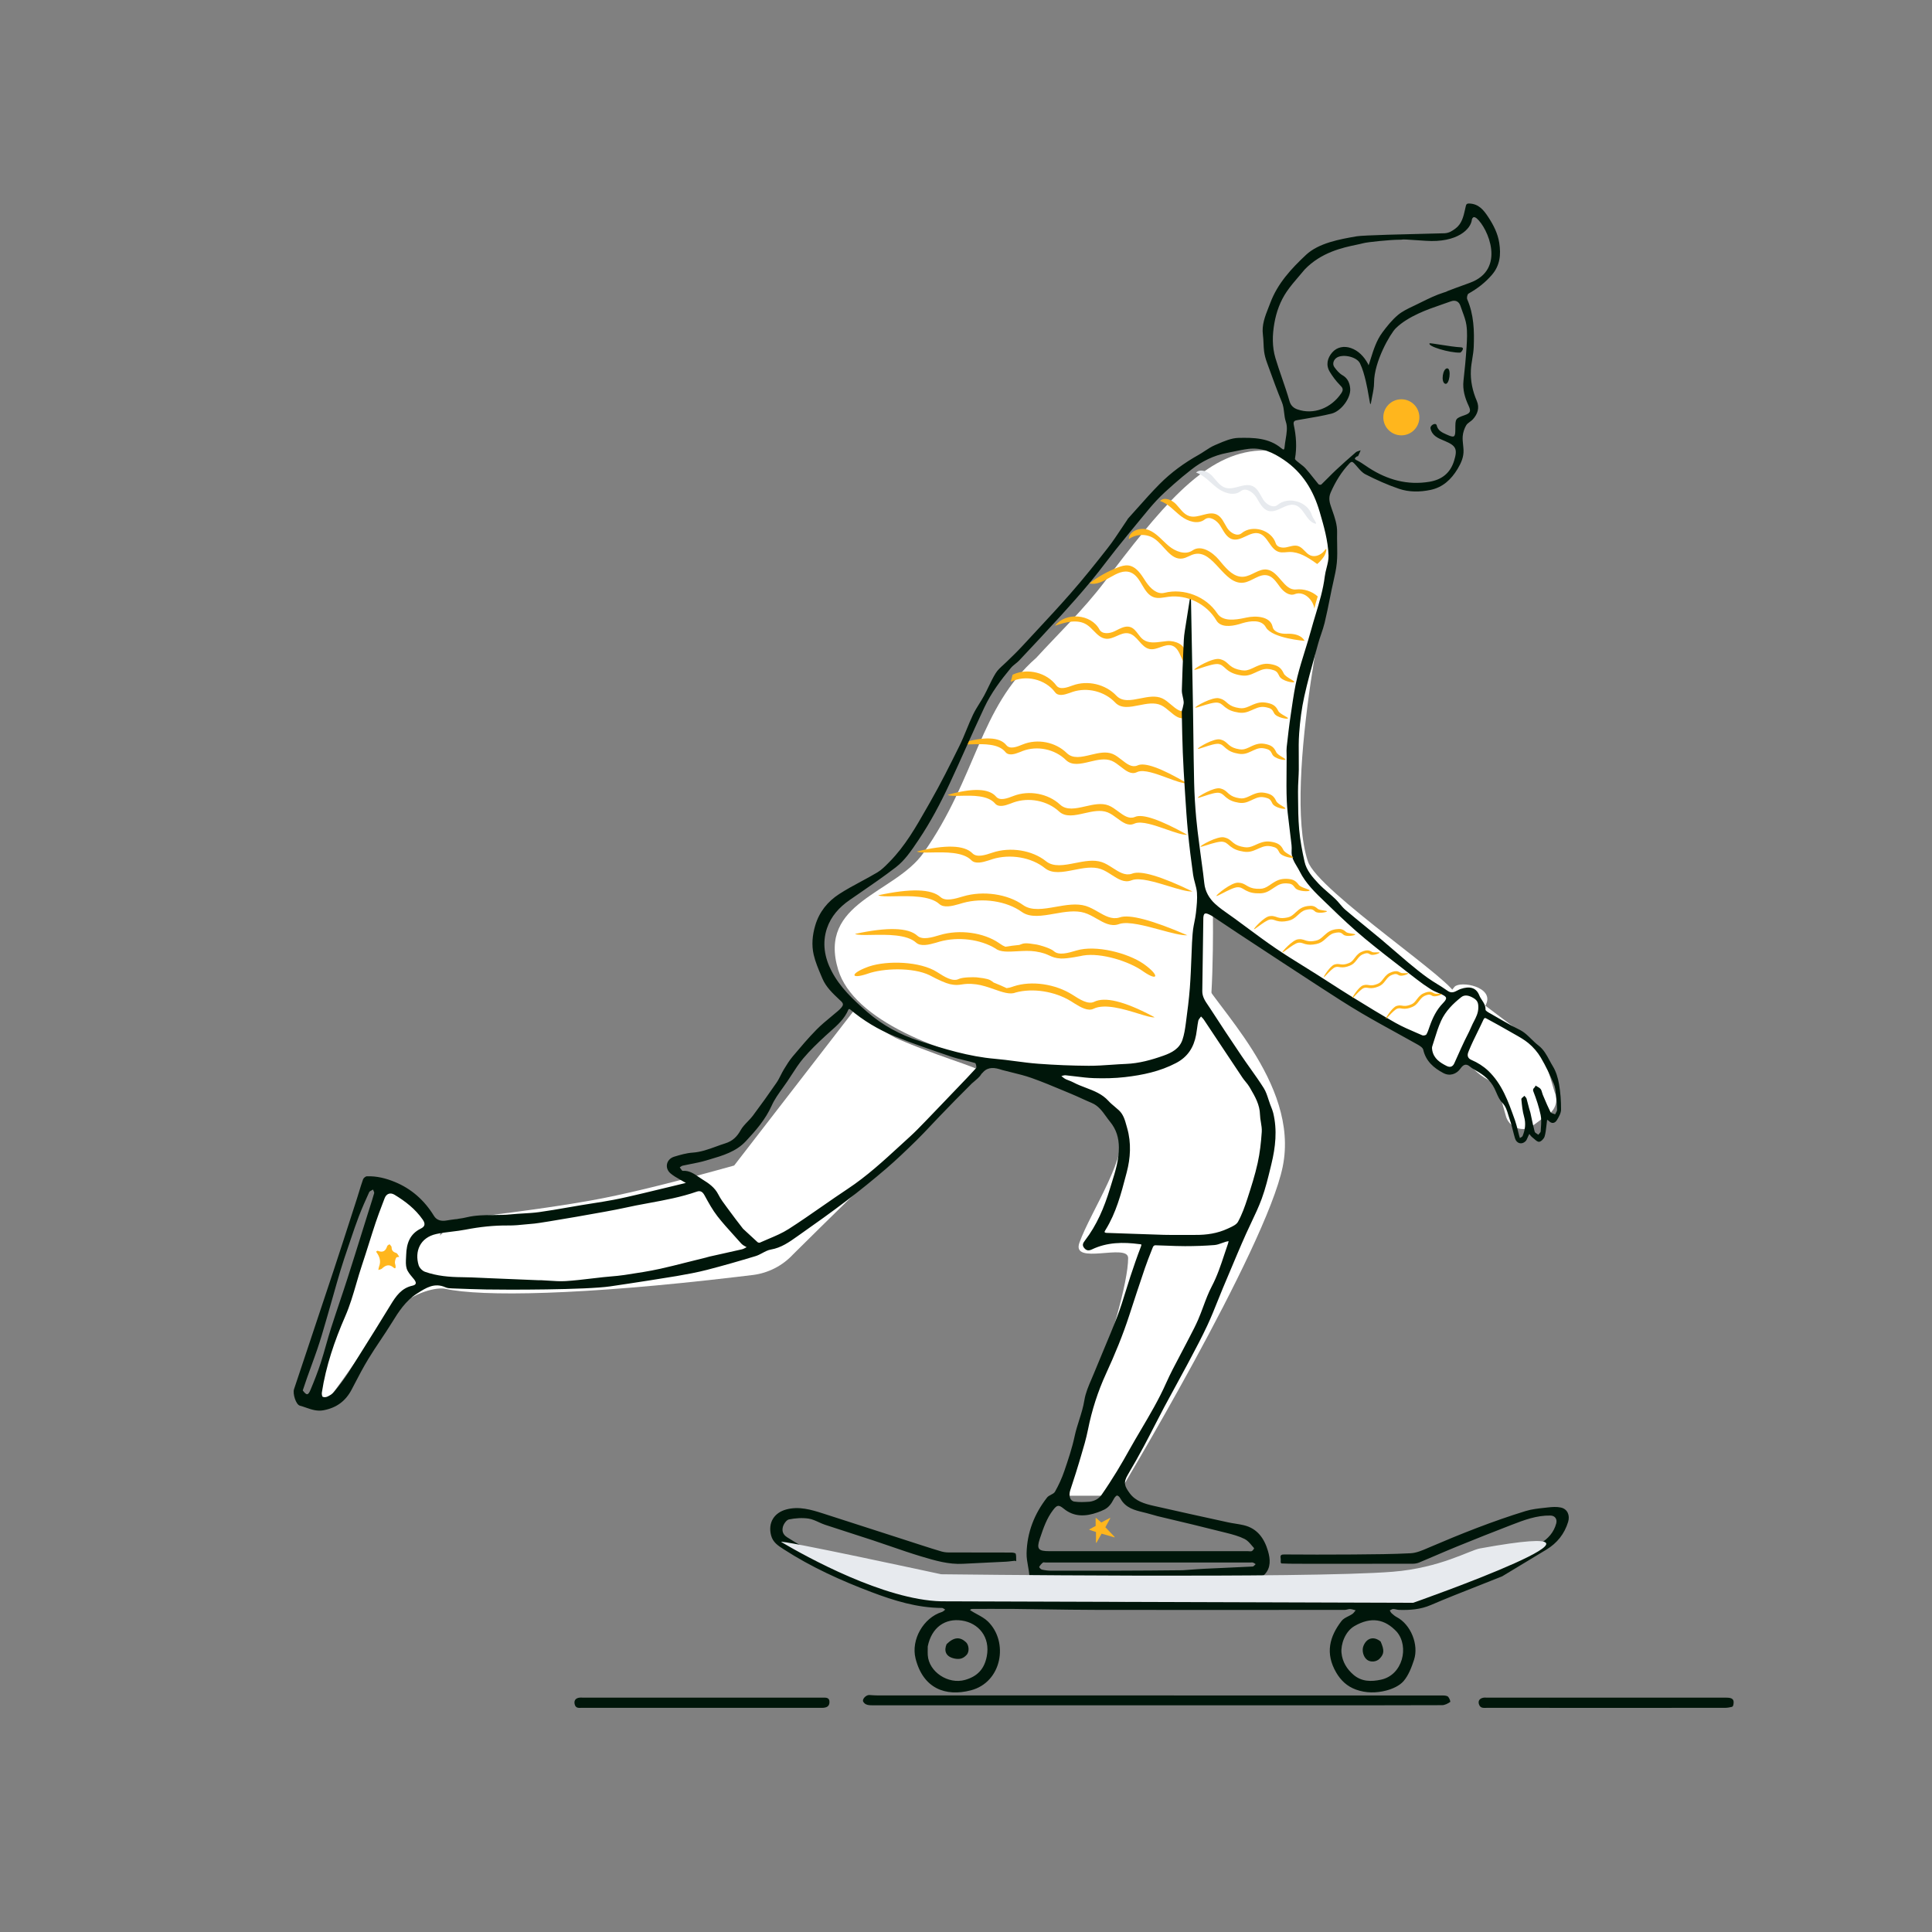 <svg width="750" height="750" viewBox="0 0 750 750" fill="none" xmlns="http://www.w3.org/2000/svg">
<rect x="0" y="0" width="750" height="750" fill="#808080" stroke="none"/>
<rect width="750" height="750" fill="none"/>
<path fill-rule="evenodd" clip-rule="evenodd" d="M375.267 140.635C551.855 170.299 675 271.088 675 432.01C675 624.894 522.014 424.483 416.524 536.94C311.034 649.396 86.285 652.585 75.535 432.01C65.471 225.526 198.68 110.971 375.267 140.635Z" />
<path fill-rule="evenodd" clip-rule="evenodd" d="M285.002 452.454L331.714 392.029L332.787 392.878C339.685 398.302 345.156 401.876 349.199 403.601L350.395 404.108C369.817 412.278 383.171 415.053 381.025 416.972L378.368 419.36C361.202 434.856 337.699 457.389 307.858 486.961C303.771 491.364 298.265 494.189 292.316 494.943L286.162 495.678C225.758 502.829 187.006 503.446 172.806 500.301C169.84 499.644 160.712 501.359 153.82 508.282C143.482 518.666 128.698 543.68 126.215 543.68C122.606 543.68 126.007 527.112 136.418 493.976L137.519 490.126C142.369 473.31 145.859 463.367 147.987 460.297C150.273 457.001 157.995 462.821 171.152 477.758L170.795 479.699C172.503 477.718 174.527 475.61 176.869 473.376L183.085 472.632C205.047 469.966 221.741 467.527 233.167 465.317L234.37 465.081C246.748 462.628 263.626 458.419 285.002 452.454Z" fill="white"/>
<path fill-rule="evenodd" clip-rule="evenodd" d="M575.889 389.854L593.257 402.942C596.59 405.45 599.035 408.967 600.226 412.967L603.516 423.986C605.064 427.319 603.71 431.28 600.446 432.966L594.312 437.517C590.367 439.553 585.558 437.348 584.521 433.027L581.069 420.747C581.069 420.747 566.433 416.3 564.485 398.88L575.889 389.854Z" fill="white"/>
<path fill-rule="evenodd" clip-rule="evenodd" d="M492.175 174.893C504.043 175.376 510.007 191.639 513.887 199.679C515.208 202.418 505.913 283.358 502.875 304.07C497.466 340.955 481.118 352.651 470.855 355.162C470.855 355.162 471.47 397.097 467.172 407.535C457.653 430.645 337.17 415.133 325.395 376.506C317.346 350.1 347.259 347.023 358.486 331.102C379.062 301.923 380.129 274.767 402.294 255.341C410.694 246.135 420.446 236.896 428.857 225.785L432.279 221.283C453.672 193.254 469.964 174.658 491.06 174.864L492.175 174.893Z" fill="white"/>
<path fill-rule="evenodd" clip-rule="evenodd" d="M432.668 245.052C430.703 245.999 427.827 246.294 426.802 244.368C423.584 238.323 413.737 237.492 409.553 242.912C413.569 241.531 418.249 240.214 421.841 242.482C422.84 243.113 423.704 243.997 424.558 244.873C425.982 246.331 427.38 247.763 429.34 247.956C430.797 248.099 432.184 247.485 433.565 246.875C435.046 246.219 436.521 245.568 438.065 245.858C439.78 246.181 440.982 247.545 442.185 248.909C443.384 250.27 444.583 251.63 446.291 251.96C447.689 252.23 449.093 251.729 450.485 251.232C452.041 250.676 453.58 250.126 455.077 250.666C456.864 251.31 457.681 253.152 458.499 254.995C459.312 256.829 460.126 258.664 461.896 259.324C462.945 259.715 464.078 259.574 465.196 259.355L466.306 259.129C468.92 258.609 471.743 258.562 474.135 259.739C476.189 260.75 477.809 262.843 477.941 265.077C477.994 264.595 478.042 264.114 478.083 263.634L478.497 260.914C476.126 258.131 472.4 256.556 468.75 256.798C468.124 256.84 467.499 256.931 466.874 257.023C465.672 257.198 464.473 257.374 463.279 257.192C461.466 256.916 459.624 255.373 459.93 253.566L459.958 253.371C460.29 250.345 456.234 248.609 453.117 248.864C452.455 248.918 451.776 249.006 451.094 249.095C448.495 249.432 445.837 249.778 443.796 248.283C443.007 247.706 442.398 246.898 441.795 246.098C440.95 244.978 440.117 243.873 438.821 243.437C437.389 242.956 435.933 243.461 434.52 244.131L434.051 244.36L432.668 245.052ZM410.062 266.099C411.415 267.915 414.2 266.898 416.35 266.113L416.462 266.072C422.227 263.969 429.173 265.61 433.386 270.071C435.696 272.516 439.114 271.833 442.653 271.125C445.609 270.534 448.65 269.926 451.199 271.112C452.391 271.666 453.497 272.604 454.581 273.523C456.567 275.207 458.479 276.827 460.705 275.91C464.928 274.17 470.11 275.098 473.501 278.143L473.489 279.102L473.474 281.218C470.105 277.842 464.647 276.749 460.237 278.566C458.01 279.484 456.099 277.863 454.112 276.179C453.028 275.26 451.922 274.323 450.73 273.768C448.181 272.582 445.141 273.19 442.184 273.782C438.646 274.489 435.228 275.173 432.918 272.727C428.789 268.355 422.035 266.692 416.341 268.607L415.204 269.014C413.177 269.733 410.808 270.386 409.594 268.756C405.763 263.614 398.071 261.811 392.354 264.716L393.093 261.926L393.431 261.771C399.074 259.285 406.366 261.138 410.062 266.099ZM396.936 289.029C394.817 289.896 392.073 291.019 390.652 289.257C388.063 286.046 382.146 285.812 372.903 288.554C373.61 289.034 375.433 288.986 377.681 288.928C381.915 288.818 387.657 288.669 390.286 291.929C391.562 293.511 393.904 292.768 395.902 291.972L397.022 291.521C402.639 289.389 409.452 290.792 413.745 295.002C416.148 297.357 419.537 296.543 423.046 295.7C425.977 294.996 428.992 294.271 431.585 295.359C432.797 295.867 433.938 296.762 435.057 297.638C437.106 299.245 439.079 300.791 441.268 299.789L441.573 299.655C444.055 298.608 448.821 300.372 453.142 301.972C456.285 303.136 459.192 304.212 460.811 304.055C450.795 298.162 444.403 295.849 441.635 297.116L441.415 297.209C439.312 298.014 437.404 296.518 435.423 294.966C434.304 294.089 433.163 293.194 431.951 292.686C429.358 291.599 426.343 292.323 423.412 293.028C419.903 293.871 416.514 294.685 414.111 292.33C409.73 288.034 402.726 286.661 397.046 288.984L396.936 289.029ZM416.571 386.317C419.111 387.948 422.402 390.06 424.753 388.901C428.904 386.854 436.385 388.67 447.197 394.351L448.236 394.904C447.177 395.099 444.798 394.367 441.865 393.466C436.339 391.767 428.846 389.463 424.497 391.607C422.386 392.648 419.518 391.052 417.116 389.535L415.77 388.681C409.426 384.787 400.855 383.472 394.212 385.309C392.083 386.196 389.117 385.158 385.859 384.018C383.642 383.242 381.29 382.419 378.973 382.121C376.116 381.755 374.645 381.975 373.353 382.168C372.057 382.362 370.942 382.528 368.791 382.048C367.128 381.676 364.47 380.513 360.818 378.56C354.343 375.452 342.869 375.828 336.831 377.989L336.505 378.101C330.049 380.236 330.103 377.897 336.595 375.463L337.087 375.282L337.475 375.148C344.374 372.851 357.151 373.102 363.838 377.391L363.97 377.476C366.511 379.107 369.802 381.219 372.152 380.059L372.326 379.982C373.97 379.306 377.817 379.317 379.009 379.396L379.229 379.415C383.244 379.86 384.116 380.223 385.071 380.919L385.754 381.437L386.145 381.587C387.595 382.152 389.134 382.82 390.762 383.592C391.434 383.532 392.208 383.355 393.123 383.028L393.511 382.894C400.41 380.597 409.752 381.943 416.438 386.232L416.571 386.317ZM386.68 309.257C388.184 311.019 391.087 309.896 393.328 309.029L393.444 308.984C399.453 306.661 406.863 308.034 411.498 312.33C414.04 314.685 417.625 313.871 421.337 313.028C424.439 312.323 427.628 311.599 430.371 312.686C431.653 313.194 432.861 314.089 434.044 314.966C436.14 316.518 438.159 318.014 440.383 317.209L440.616 317.116C443.544 315.849 450.307 318.162 460.903 324.055C459.19 324.212 456.115 323.136 452.79 321.972C448.219 320.372 443.176 318.608 440.551 319.655L440.228 319.789C437.912 320.791 435.825 319.245 433.657 317.638C432.474 316.762 431.266 315.867 429.984 315.359C427.241 314.271 424.051 314.996 420.95 315.7C417.238 316.543 413.652 317.357 411.111 315.002C406.569 310.792 399.361 309.389 393.419 311.521L392.234 311.972C390.12 312.768 387.643 313.511 386.293 311.929C383.511 308.669 377.437 308.818 372.957 308.928C370.579 308.986 368.651 309.034 367.903 308.554C377.682 305.812 383.941 306.046 386.68 309.257ZM385.155 331.029C382.577 331.896 379.237 333.019 377.507 331.257C374.355 328.046 367.154 327.812 355.903 330.554C356.763 331.034 358.982 330.986 361.718 330.928C366.872 330.818 373.861 330.669 377.061 333.929C378.614 335.511 381.465 334.768 383.897 333.972L385.26 333.521C392.097 331.389 400.389 332.792 405.616 337.002C408.539 339.357 412.665 338.543 416.936 337.7C420.504 336.996 424.174 336.271 427.329 337.359C428.805 337.867 430.194 338.762 431.555 339.638C434.05 341.245 436.451 342.791 439.116 341.789L439.487 341.655C442.507 340.608 448.309 342.372 453.568 343.972C457.394 345.136 460.933 346.212 462.903 346.055C450.712 340.162 442.931 337.849 439.562 339.116L439.294 339.209C436.735 340.014 434.412 338.518 432.001 336.966C430.64 336.089 429.25 335.194 427.775 334.686C424.619 333.599 420.949 334.323 417.381 335.028C413.11 335.871 408.985 336.685 406.061 334.33C400.728 330.034 392.203 328.661 385.289 330.984L385.155 331.029ZM365.131 348.257C367.072 350.019 370.817 348.896 373.709 348.029L373.859 347.984C381.613 345.661 391.174 347.034 397.155 351.33C400.434 353.685 405.061 352.871 409.85 352.028C413.852 351.323 417.968 350.599 421.507 351.686C423.162 352.194 424.72 353.089 426.246 353.966C428.95 355.518 431.556 357.014 434.425 356.209L434.726 356.116C438.505 354.849 447.231 357.162 460.903 363.055C458.693 363.212 454.725 362.136 450.434 360.972C444.536 359.372 438.029 357.608 434.642 358.655L434.226 358.789C431.237 359.791 428.544 358.245 425.747 356.638C424.22 355.762 422.662 354.867 421.007 354.359C417.468 353.271 413.352 353.996 409.351 354.7C404.561 355.543 399.934 356.357 396.655 354.002C390.794 349.792 381.494 348.389 373.827 350.521L372.298 350.972C369.57 351.768 366.374 352.511 364.632 350.929C361.042 347.669 353.204 347.818 347.425 347.928C344.356 347.986 341.868 348.034 340.903 347.554C353.521 344.812 361.597 345.046 365.131 348.257ZM364.709 363.029C361.817 363.896 358.072 365.019 356.131 363.257C352.597 360.046 344.521 359.812 331.903 362.554C332.868 363.034 335.356 362.986 338.425 362.928C344.204 362.818 352.042 362.669 355.632 365.929C357.374 367.511 360.57 366.768 363.298 365.972L364.827 365.521C371.999 363.527 380.6 364.626 386.479 368.222C388.282 369.662 391.418 369.481 394.865 369.283C397.21 369.149 399.698 369.006 402.007 369.359C404.854 369.794 406.208 370.411 407.396 370.952C408.589 371.496 409.614 371.963 411.815 372.094C414.367 372.246 420.44 370.94 420.44 370.94C427.521 369.736 438.446 373.261 443.655 377.002L443.938 377.2C449.694 381.126 450.174 378.653 444.155 374.33L443.819 374.094C437.821 369.984 425.469 366.704 417.859 368.984L417.709 369.029C414.817 369.896 411.072 371.019 409.131 369.257C407.779 368.028 403.359 366.831 402.507 366.686C398.003 365.918 397.392 366.159 396.025 366.696C395.915 366.739 395.8 366.785 395.677 366.831L395.26 366.868C393.71 367.012 392.047 367.23 390.269 367.523C389.639 367.28 388.944 366.896 388.155 366.33L387.819 366.094C381.821 361.984 372.469 360.704 364.859 362.984L364.709 363.029Z" fill="#FFB61D"/>
<path fill-rule="evenodd" clip-rule="evenodd" d="M488.346 187.069C505.218 187.127 518.533 201.44 517.395 218.29C517.395 218.29 497.721 303.879 507.693 334.301C511.551 346.07 567.248 382.694 564.894 386.456L557.034 405.288C554.241 409.745 468.753 352.561 468.753 352.561C460.552 346.05 459.027 216.607 459.027 216.607C458.865 200.305 472.058 187.011 488.346 187.069Z" fill="white"/>
<path d="M576.898 389.854L566.852 410.541L566.651 411.094C565.815 413.237 562.62 414.549 562.21 414.654L562.149 414.654L556.216 411.143C555.537 410.573 555.164 407.369 555.883 404.39L556.052 403.764C556.052 403.764 560.755 387.242 564.651 383.07C566.923 380.637 580.045 383.07 576.898 389.854Z" fill="white"/>
<path fill-rule="evenodd" clip-rule="evenodd" d="M433.779 580.631H409.794C409.794 580.631 437.943 507.55 437.943 488.373C437.943 482.424 415.816 491.386 419.026 482.424C423.44 470.102 438.712 448.065 434.951 437.003C431.017 425.435 416.343 421.243 403.564 416.555C401.115 415.656 445.784 418.758 458.036 409.012C474.197 396.156 461.075 367.765 465.416 377.776C470.652 389.853 504.68 420.154 497.935 452.965C491.364 484.93 433.779 580.631 433.779 580.631Z" fill="white"/>
<path fill-rule="evenodd" clip-rule="evenodd" d="M425.464 594.723L422.909 593.875C422.826 593.847 422.816 593.734 422.893 593.692L425.332 592.367V589.342C425.332 589.256 425.433 589.21 425.498 589.266L427.514 591.038L430.861 589.275C430.948 589.229 431.043 589.325 430.995 589.412L429.1 592.87L432.694 596.625C432.765 596.699 432.692 596.819 432.594 596.791L427.642 595.362L425.651 598.87C425.601 598.959 425.464 598.923 425.464 598.82V596.961V594.723Z" fill="#FFB61D"/>
<path fill-rule="evenodd" clip-rule="evenodd" d="M364.662 433.437C363.619 434.519 362.588 435.614 361.558 436.709L361.557 436.71L361.557 436.71L361.557 436.71L361.557 436.711L361.556 436.711L361.556 436.711L361.556 436.711C359.607 438.782 357.659 440.852 355.628 442.838C351.825 446.557 347.985 450.254 343.95 453.713C338.944 458.003 333.815 462.161 328.569 466.153C322.632 470.67 316.553 475.004 310.447 479.29C310.277 479.409 310.107 479.529 309.937 479.65C309.788 479.755 309.64 479.86 309.491 479.966L309.488 479.968L309.484 479.971L309.476 479.976C306.362 482.185 303.249 484.393 299.248 485.075C298.105 485.27 297.036 485.843 295.96 486.42C295.104 486.879 294.243 487.34 293.338 487.615C287.097 489.507 280.823 491.309 274.511 492.943C270.635 493.947 266.678 494.663 262.73 495.351C260.273 495.779 246.199 498.016 236.836 499.374C227.474 500.733 196.509 500.733 188.778 500.572C184.44 500.482 180.103 500.332 175.767 500.166C175.693 500.163 175.618 500.16 175.543 500.158C174.66 500.126 173.721 500.093 172.953 499.745C168.694 497.815 165.399 499.917 162.06 502.046L161.82 502.199C157.436 504.992 154.753 509.193 152.102 513.496C150.693 515.782 149.201 518.016 147.708 520.251L147.708 520.251L147.708 520.252C146.102 522.656 144.496 525.06 142.995 527.529C141.007 530.797 139.235 534.199 137.464 537.597C137.146 538.208 136.827 538.819 136.508 539.429C134.167 543.898 130.655 546.497 125.617 547.459C123.113 547.937 120.968 547.193 118.828 546.452L118.828 546.451C118.035 546.177 117.243 545.902 116.433 545.69C114.848 545.275 113.571 540.993 114.136 539.299C115.786 534.353 117.439 529.408 119.092 524.463L119.093 524.459C122.547 514.127 126.001 503.794 129.424 493.451C131.816 486.228 134.15 478.986 136.485 471.743C137.145 469.698 137.804 467.652 138.465 465.607C138.779 464.633 139.078 463.654 139.377 462.676L139.377 462.675C139.873 461.051 140.368 459.428 140.935 457.83C141.121 457.307 141.889 456.661 142.412 456.64C146.19 456.489 149.817 457.414 153.262 458.828C159.777 461.502 164.79 466.011 168.47 472.014C169.446 473.605 171.149 474.178 173.297 473.799C174.333 473.616 175.379 473.478 176.424 473.34L176.425 473.34L176.425 473.34L176.426 473.339L176.426 473.339L176.427 473.339L176.427 473.339L176.427 473.339C178.023 473.128 179.617 472.918 181.175 472.548C184.642 471.725 188.151 471.697 191.66 471.67C193.919 471.652 196.177 471.634 198.424 471.404C199.968 471.245 201.52 471.155 203.072 471.065H203.073C205.145 470.944 207.216 470.824 209.266 470.542C212.996 470.029 216.708 469.382 220.42 468.735C222.18 468.428 223.939 468.122 225.701 467.83C227.124 467.593 228.55 467.37 229.976 467.147L229.977 467.147L229.979 467.147L229.98 467.146L229.982 467.146L229.983 467.146L229.985 467.146L229.986 467.146C232.739 466.715 235.492 466.284 238.228 465.759C241.726 465.088 245.197 464.269 248.666 463.45L248.666 463.45L248.667 463.45L248.667 463.45L248.668 463.45L248.699 463.442C249.107 463.346 249.515 463.25 249.923 463.153C253.592 462.29 257.254 461.399 260.917 460.507C262.456 460.133 263.994 459.758 265.534 459.386C265.698 459.346 265.862 459.304 266.026 459.262C266.103 459.242 266.18 459.222 266.257 459.203C266.173 459.158 266.089 459.115 266.005 459.071L266.004 459.071C265.823 458.977 265.641 458.883 265.468 458.776C264.935 458.447 264.386 458.136 263.837 457.826C262.584 457.116 261.33 456.406 260.263 455.48C257.865 453.4 258.685 449.942 261.733 449.021C264.057 448.319 266.453 447.615 268.852 447.454C272.085 447.237 275.03 446.163 277.979 445.088C279.164 444.656 280.349 444.224 281.553 443.848C284.395 442.958 286.101 441.286 287.528 438.727C288.215 437.494 289.222 436.448 290.234 435.398C290.946 434.659 291.66 433.917 292.267 433.106C295.41 428.906 298.465 424.637 301.44 420.316C302.073 419.397 302.581 418.393 303.089 417.388C303.477 416.62 303.866 415.852 304.311 415.12C305.355 413.403 306.418 411.666 307.707 410.137L307.876 409.937L307.876 409.937C310.834 406.43 313.801 402.912 317.017 399.65C318.771 397.872 320.707 396.274 322.643 394.675C323.557 393.92 324.472 393.165 325.368 392.391C325.82 392 326.254 391.577 326.634 391.117C327.286 390.327 327.555 389.67 326.571 388.737C326.314 388.493 326.056 388.251 325.798 388.008C323.227 385.591 320.631 383.15 319.226 379.805C319.079 379.455 318.93 379.104 318.781 378.753C317.653 376.09 316.514 373.402 315.872 370.614C315.008 366.86 315.357 363.039 316.476 359.257C318.041 353.964 321.319 349.954 325.759 347.076C328.497 345.301 331.378 343.748 334.26 342.196L334.26 342.195L334.261 342.195L334.261 342.195L334.261 342.195L334.262 342.195L334.262 342.194L334.262 342.194L334.263 342.194C336.399 341.043 338.535 339.892 340.615 338.65C342.222 337.689 343.597 336.291 344.939 334.928L345.071 334.793C345.155 334.708 345.239 334.623 345.323 334.538C351.362 328.428 355.57 321.035 359.763 313.668L359.767 313.661C360.211 312.881 360.655 312.101 361.101 311.322C365.154 304.251 368.79 296.933 372.415 289.627C373.458 287.523 374.353 285.346 375.248 283.168L375.248 283.168L375.248 283.167L375.248 283.167L375.248 283.167L375.248 283.167L375.248 283.166L375.248 283.166C376.039 281.24 376.831 279.314 377.725 277.439C378.432 275.956 379.303 274.554 380.176 273.15C380.816 272.119 381.458 271.088 382.034 270.023C382.654 268.879 383.219 267.704 383.784 266.53C384.64 264.751 385.496 262.973 386.536 261.31C387.279 260.121 388.358 259.141 389.435 258.163L389.435 258.163L389.435 258.162L389.435 258.162L389.436 258.162L389.436 258.162L389.436 258.161L389.437 258.161C389.887 257.752 390.337 257.343 390.762 256.919C391.292 256.39 391.832 255.871 392.371 255.351C392.934 254.809 393.497 254.267 394.05 253.715C395.024 252.741 395.986 251.753 396.919 250.741C398.704 248.803 400.499 246.873 402.295 244.944L402.299 244.939L402.303 244.934L402.308 244.93L402.312 244.925L402.316 244.921L402.32 244.916L402.321 244.915L402.322 244.915C406.769 240.134 411.217 235.354 415.518 230.445C420.557 224.692 425.351 218.715 430.059 212.686C431.932 210.289 433.619 207.746 435.307 205.204L435.309 205.202C436.059 204.071 436.81 202.939 437.577 201.821C437.601 201.787 437.623 201.75 437.643 201.713L437.658 201.684C437.67 201.663 437.681 201.641 437.692 201.62L437.692 201.619C437.743 201.521 437.794 201.423 437.866 201.343C439.085 200 440.292 198.644 441.498 197.289L441.498 197.289L441.499 197.288L441.499 197.288L441.499 197.288L441.499 197.288L441.499 197.288L441.5 197.287C444.332 194.105 447.164 190.922 450.161 187.903C454.608 183.423 459.702 179.708 465.232 176.614C466.075 176.142 466.888 175.607 467.7 175.072C468.979 174.229 470.256 173.388 471.644 172.801C471.971 172.663 472.301 172.521 472.633 172.378C475.284 171.239 478.063 170.045 480.799 169.989C486.573 169.871 492.574 169.936 497.421 174.017C498.339 174.791 498.584 174.608 498.67 173.574C498.753 172.587 498.921 171.569 499.088 170.552C499.479 168.182 499.87 165.81 499.189 163.804C498.777 162.591 498.634 161.368 498.491 160.154C498.33 158.782 498.17 157.423 497.626 156.109C495.809 151.718 494.187 147.245 492.566 142.774L492.566 142.774L492.566 142.773L492.566 142.773L492.565 142.773L492.565 142.773L492.565 142.772L492.564 142.77L492.553 142.737L492.192 141.744C492.072 141.413 491.952 141.083 491.832 140.752C491.324 139.356 490.912 137.89 490.723 136.422C490.589 135.372 490.544 134.311 490.498 133.25V133.249C490.452 132.161 490.406 131.072 490.263 129.997C489.754 126.169 491.081 122.806 492.413 119.429L492.413 119.428C492.656 118.812 492.899 118.195 493.132 117.576C495.963 110.021 501.267 104.307 506.993 98.941C511.923 94.321 520.091 92.868 526.696 91.729C529.135 91.308 546.26 90.905 555.303 90.693L555.304 90.693C558.255 90.624 560.345 90.574 560.784 90.552C562.567 90.458 563.775 89.629 564.983 88.738C567.477 86.899 568.117 84.047 568.747 81.241C568.809 80.965 568.871 80.689 568.934 80.414C568.95 80.347 568.964 80.282 568.978 80.218V80.218C569.141 79.482 569.255 78.967 570.361 79.004C574.054 79.128 575.953 81.539 577.762 84.295C579.798 87.398 581.448 90.634 582.014 94.333C582.703 98.836 582.333 103.02 579.13 106.728C576.526 109.745 573.494 112.05 570.069 113.985C569.614 114.242 569.327 115.602 569.579 116.182C572.16 122.136 572.352 128.412 572.1 134.712C572.038 136.242 571.791 137.763 571.543 139.285L571.543 139.285C571.308 140.727 571.073 142.169 570.997 143.618C570.778 147.776 571.628 151.774 573.295 155.641C574.427 158.264 573.632 160.748 571.735 162.81C571.41 163.163 571.005 163.459 570.604 163.752C570.039 164.164 569.48 164.571 569.162 165.127C568.441 166.384 567.939 167.896 567.822 169.337C567.732 170.439 567.851 171.556 567.969 172.675V172.675V172.676V172.676V172.676V172.677V172.677V172.678C568.043 173.374 568.117 174.07 568.141 174.766C568.234 177.441 567.217 179.729 565.844 182.014C563.36 186.147 560.082 189.188 555.325 190.183C551.249 191.036 547.016 191.087 543.08 189.745C538.611 188.222 534.254 186.273 530.049 184.116C528.855 183.504 527.91 182.404 526.965 181.304C526.543 180.812 526.12 180.321 525.675 179.873C525.017 179.21 524.684 179.017 523.809 179.944C520.684 183.254 518.412 187.015 516.576 191.167C515.562 193.458 516.219 195.342 516.919 197.348L517.001 197.584L517.098 197.864L517.201 198.157C518.171 200.934 519.137 203.698 519.062 206.738C519.024 208.244 519.053 209.755 519.083 211.265C519.129 213.651 519.175 216.035 518.959 218.396C518.727 220.923 518.16 223.419 517.593 225.914L517.593 225.915C517.365 226.919 517.137 227.922 516.931 228.928C516.712 229.995 516.497 231.064 516.283 232.133L516.283 232.133L516.283 232.134L516.283 232.134L516.283 232.135L516.283 232.135L516.282 232.135L516.282 232.136C515.634 235.368 514.986 238.601 514.211 241.803C513.852 243.285 513.359 244.734 512.866 246.184C512.463 247.37 512.059 248.557 511.729 249.763C511.347 251.158 510.959 252.553 510.572 253.947L510.57 253.953C509.063 259.383 507.554 264.814 506.333 270.309C505.288 275.014 504.685 279.854 504.334 284.667C504.114 287.675 504.148 290.701 504.181 293.728V293.729V293.729V293.73V293.73V293.73V293.731V293.731C504.199 295.405 504.217 297.08 504.193 298.752C504.175 300.015 504.109 301.278 504.043 302.541L504.043 302.543V302.543V302.544V302.545V302.546V302.547V302.548V302.549C503.96 304.153 503.876 305.757 503.89 307.36C503.893 307.729 503.896 308.098 503.899 308.467L503.904 309.283V309.283C503.932 313.524 503.96 317.772 504.333 321.986C504.705 326.19 505.502 330.379 506.424 334.504C507.181 337.893 509.504 340.511 511.81 342.967C513.01 344.246 514.34 345.399 515.672 346.554L515.673 346.555L515.674 346.556L515.675 346.557L515.676 346.557L515.677 346.558L515.677 346.559L515.678 346.56C516.607 347.365 517.537 348.171 518.423 349.021C519.031 349.604 519.578 350.254 520.125 350.903L520.125 350.903C520.805 351.71 521.484 352.516 522.277 353.191C524.866 355.393 527.498 357.543 530.131 359.693C532.129 361.325 534.126 362.956 536.105 364.61C537.879 366.094 539.627 367.609 541.375 369.124L541.377 369.126C543.143 370.657 544.909 372.187 546.702 373.685C549.154 375.733 551.64 377.753 554.237 379.609C555.46 380.483 556.74 381.276 558.021 382.069C559.345 382.889 560.669 383.709 561.93 384.619C563.443 385.71 564.616 385.096 565.783 384.485C566.185 384.274 566.586 384.064 567 383.924C570.364 382.788 573.024 383.217 574.286 386.452C574.539 387.1 574.925 387.682 575.313 388.269C576.019 389.335 576.734 390.414 576.672 391.919C576.653 392.391 577.67 392.953 578.54 393.434C578.649 393.494 578.756 393.553 578.858 393.61C578.951 393.662 579.04 393.713 579.124 393.763C581.686 395.274 584.28 396.734 586.874 398.191C587.428 398.501 588.001 398.785 588.573 399.068C589.674 399.613 590.774 400.158 591.73 400.892C592.705 401.639 593.59 402.504 594.474 403.369C595.361 404.236 596.248 405.103 597.226 405.852C599.239 407.393 600.38 409.514 601.514 411.623C601.93 412.397 602.346 413.169 602.803 413.911C604.067 415.958 604.796 418.47 605.216 420.872C605.782 424.108 606.013 427.437 605.999 430.725C605.993 432.099 605.16 433.574 604.395 434.812C603.571 436.147 602.335 436.337 601.144 435.047C601.046 434.942 600.909 434.872 600.772 434.803L600.743 434.789L600.711 434.772C600.668 434.75 600.626 434.728 600.585 434.703C600.556 434.958 600.533 435.214 600.498 435.467C600.422 436.02 600.361 436.577 600.3 437.134C600.151 438.506 600.002 439.877 599.617 441.179C599.359 442.051 598.239 443.204 597.462 443.241C596.866 443.27 596.238 442.714 595.617 442.165L595.617 442.164L595.616 442.164L595.616 442.164C595.367 441.943 595.119 441.724 594.874 441.544C594.635 441.367 594.432 441.138 594.231 440.912L594.167 440.84C593.986 440.637 593.835 440.407 593.67 440.189C593.635 440.263 593.6 440.338 593.565 440.412L593.559 440.426L593.498 440.557C593.468 440.621 593.438 440.685 593.407 440.749C593.375 440.815 593.343 440.881 593.31 440.946C593.271 441.022 593.234 441.101 593.198 441.18C593.131 441.329 593.067 441.482 593.003 441.635L593.003 441.636L593.003 441.637L593.002 441.638L593.002 441.638C592.782 442.168 592.562 442.697 592.182 443.059C590.716 444.455 588.745 443.911 588.14 441.95C587.826 440.931 587.565 439.894 587.304 438.858C586.942 437.422 586.581 435.987 586.079 434.603C585.872 434.031 585.701 433.449 585.53 432.866C585.03 431.161 584.53 429.454 583.126 428.017C582.115 426.983 581.496 425.557 580.881 424.137C580.641 423.584 580.402 423.032 580.14 422.505C578.565 419.333 575.963 417.259 572.953 415.585C572.134 415.129 571.32 414.628 570.609 414.024C569.031 412.684 567.938 413.414 566.979 414.778C565.393 417.033 562.764 417.863 560.319 416.565C556.573 414.575 553.513 411.961 552.495 407.484C552.307 406.656 551.084 405.925 550.187 405.419C547.489 403.898 544.775 402.404 542.061 400.911L542.059 400.91L542.058 400.91L542.056 400.909L542.055 400.908L542.053 400.907L542.052 400.906L542.051 400.905C537.553 398.431 533.056 395.957 528.634 393.355C523.115 390.107 517.737 386.612 512.364 383.119L512.363 383.118L512.36 383.117C511.82 382.765 511.28 382.414 510.739 382.063C502.263 376.559 493.819 371.006 485.375 365.454C483.724 364.368 482.072 363.282 480.421 362.196C478.568 360.978 476.728 359.741 474.887 358.504C473.604 357.641 472.321 356.779 471.034 355.923C470.519 355.58 469.975 355.272 469.417 355.008C467.751 354.221 467.262 354.505 467.129 356.291C467.124 356.358 467.129 356.425 467.128 356.491C467.093 358.984 467.058 361.476 467.023 363.968C466.926 370.886 466.829 377.803 466.726 384.721C466.694 386.925 467.848 388.615 468.987 390.281C469.217 390.618 469.447 390.955 469.666 391.294C473.68 397.512 477.777 403.676 481.916 409.811C483.05 411.493 484.225 413.147 485.4 414.802L485.401 414.802L485.401 414.803L485.402 414.804L485.403 414.805L485.403 414.806L485.404 414.807L485.404 414.807C487.179 417.306 488.954 419.805 490.586 422.394C491.414 423.707 491.908 425.232 492.402 426.755C492.619 427.424 492.836 428.093 493.081 428.744C493.193 429.041 493.311 429.336 493.429 429.632L493.429 429.632C493.746 430.428 494.064 431.225 494.264 432.05C495.875 438.719 495.149 445.337 493.556 451.883C493.449 452.32 493.343 452.759 493.237 453.198C492.248 457.286 491.254 461.394 489.81 465.325C488.653 468.478 487.208 471.524 485.762 474.571L485.76 474.575L485.76 474.575L485.76 474.575L485.76 474.576L485.759 474.576L485.759 474.576L485.759 474.577C485.064 476.042 484.368 477.508 483.705 478.986C482.545 481.57 481.423 484.171 480.315 486.778C478.436 491.197 476.566 495.621 474.719 500.053C474.048 501.663 473.4 503.282 472.751 504.901C471.453 508.143 470.155 511.384 468.679 514.542C466.554 519.091 464.192 523.53 461.832 527.967L461.832 527.967C461.493 528.604 461.155 529.241 460.817 529.878C459.343 532.657 457.832 535.415 456.321 538.174L456.318 538.18C454.856 540.849 453.394 543.519 451.966 546.206C450.662 548.658 449.394 551.129 448.125 553.599C446.769 556.241 445.412 558.882 444.014 561.5C442.027 565.219 439.944 568.889 437.801 572.519C436.018 575.541 436.534 576.949 438.598 579.732C440.836 582.749 444.313 583.758 447.761 584.545C457.208 586.703 466.675 588.773 476.141 590.842L476.145 590.843L476.148 590.844L476.152 590.845L476.156 590.846L476.16 590.846L476.164 590.847L476.169 590.849L476.657 590.955C477.612 591.164 478.579 591.32 479.545 591.475L479.546 591.475C480.633 591.65 481.719 591.825 482.788 592.075C488.127 593.325 490.807 597.253 492.235 602.125C493.149 605.243 493.418 608.59 490.936 611.18C489.998 612.159 488.285 612.886 486.923 612.891C469.366 612.95 451.809 612.96 434.252 612.969H434.089C423.084 612.976 412.078 612.982 401.073 613C399.784 613.002 399.691 612.615 399.593 611.482C399.494 610.329 399.288 609.178 399.084 608.029C398.783 606.341 398.483 604.658 398.52 602.978C398.698 594.906 401.527 587.676 406.476 581.328C406.833 580.87 407.412 580.567 407.984 580.267C408.62 579.934 409.246 579.606 409.545 579.077C410.988 576.525 412.226 573.811 413.174 571.034C414.693 566.586 416.203 562.097 417.177 557.51C417.625 555.403 418.272 553.361 418.919 551.316C419.723 548.776 420.529 546.232 420.954 543.558C421.404 540.734 422.578 538.014 423.744 535.31L423.744 535.31C424.106 534.471 424.467 533.633 424.806 532.795C425.962 529.934 427.156 527.088 428.35 524.242C430.205 519.82 432.06 515.398 433.772 510.921C434.993 507.73 436.004 504.46 437.016 501.189L437.016 501.189L437.017 501.188L437.017 501.187L437.017 501.187L437.017 501.186L437.017 501.186L437.017 501.185C437.595 499.319 438.172 497.454 438.788 495.602C440.092 491.682 441.417 487.764 442.912 483.915C443.247 483.05 443.06 483.036 442.587 482.998C442.5 482.991 442.402 482.984 442.296 482.97C435.992 482.132 429.78 482.205 423.9 485.012C422.611 485.627 421.705 485.499 420.852 484.428C419.98 483.334 420.434 482.537 421.205 481.533C425.801 475.548 428.655 468.732 430.844 461.541C431.074 460.787 431.31 460.035 431.546 459.284L431.546 459.284C432.968 454.752 434.386 450.234 434.348 445.419C434.318 441.77 433.419 438.498 430.911 435.446C430.36 434.776 429.854 434.073 429.35 433.374L429.349 433.373C427.844 431.285 426.36 429.226 423.779 428.148C422.472 427.603 421.183 427.016 419.894 426.428L419.891 426.427L419.89 426.426L419.889 426.426L419.888 426.425L419.887 426.425L419.886 426.424L419.885 426.424L419.884 426.423C418.545 425.813 417.205 425.202 415.846 424.639C414.811 424.211 413.777 423.778 412.743 423.346C408.669 421.641 404.593 419.936 400.435 418.463C397.911 417.568 395.296 416.928 392.681 416.287L392.68 416.287L392.679 416.287L392.678 416.287L392.677 416.286L392.676 416.286L392.675 416.286L392.674 416.285C391.488 415.995 390.302 415.705 389.124 415.391C388.892 415.329 388.663 415.256 388.434 415.183C388.308 415.143 388.183 415.103 388.057 415.064C387.999 415.047 387.941 415.03 387.883 415.013C385.196 414.246 382.85 414.379 381.025 416.972C380.225 418.109 379.125 419.035 377.973 420.006C377.744 420.199 377.513 420.394 377.282 420.592C372.942 424.873 368.794 429.147 364.662 433.437ZM463.156 360.772C463.288 359.821 463.477 358.876 463.666 357.931C463.897 356.773 464.128 355.615 464.254 354.445L464.289 354.118L464.29 354.117C464.56 351.61 464.834 349.067 464.655 346.573C464.563 345.281 464.219 344.012 463.875 342.739C463.595 341.708 463.316 340.675 463.169 339.627C462.397 334.12 461.702 328.597 461.167 323.062C460.702 318.249 460.391 313.421 460.081 308.594C460.038 307.918 459.994 307.242 459.95 306.566C459.637 301.747 459.347 296.925 459.158 292.101C458.978 287.475 458.888 282.846 458.799 278.217V278.216C458.786 277.567 458.773 276.919 458.761 276.271C458.755 275.979 458.854 275.688 458.954 275.394C459.018 275.207 459.082 275.019 459.119 274.829C459.141 274.718 459.165 274.606 459.191 274.493L459.213 274.4L459.232 274.318L459.262 274.193L459.264 274.184C459.407 273.588 459.55 272.989 459.497 272.41C459.439 271.773 459.296 271.138 459.153 270.505L459.153 270.505C458.959 269.646 458.765 268.791 458.787 267.937C458.929 262.282 459.184 256.629 459.44 250.976L459.44 250.975C459.477 250.141 459.515 249.307 459.552 248.473C459.607 247.258 459.763 246.043 459.948 244.84C460.471 241.44 461.015 238.043 461.559 234.645L461.743 233.5L461.939 232.271C461.983 231.995 462.043 231.721 462.102 231.447C462.129 231.32 462.157 231.193 462.183 231.066C462.193 231.153 462.204 231.239 462.216 231.326C462.224 231.381 462.231 231.436 462.239 231.49C462.282 231.794 462.325 232.098 462.331 232.402C462.456 238.738 462.573 245.074 462.691 251.41L462.735 253.831C462.775 255.962 462.816 258.092 462.857 260.223L462.857 260.249C462.954 265.319 463.051 270.389 463.131 275.46C463.184 278.822 463.225 282.184 463.267 285.547C463.342 291.66 463.417 297.774 463.562 303.886C463.669 308.445 463.959 313.006 464.364 317.549C464.66 320.883 465.094 324.204 465.527 327.525L465.528 327.531L465.528 327.534L465.528 327.537L465.529 327.54L465.529 327.543L465.529 327.545C465.666 328.592 465.802 329.638 465.935 330.685C466.121 332.158 466.323 333.629 466.526 335.1L466.527 335.103C466.881 337.673 467.235 340.243 467.5 342.822C467.836 346.101 469.414 348.756 471.684 350.858C473.342 352.392 475.21 353.699 477.078 355.006L477.082 355.008C477.818 355.523 478.554 356.038 479.277 356.567C480.79 357.674 482.297 358.791 483.804 359.907L483.806 359.909C487.587 362.711 491.368 365.513 495.254 368.161C498.726 370.528 502.3 372.745 505.874 374.962L505.878 374.965L505.882 374.968L505.886 374.97C507.613 376.041 509.339 377.112 511.054 378.201C512.702 379.246 514.344 380.302 515.986 381.358L515.99 381.36L515.993 381.363L515.997 381.365C518.922 383.246 521.847 385.127 524.807 386.951L525.367 387.295C530.792 390.637 536.221 393.982 541.776 397.098C544.417 398.579 547.216 399.782 550.011 400.983L550.019 400.986L550.022 400.987C550.735 401.294 551.447 401.6 552.157 401.91C552.572 402.092 553.527 401.884 553.723 401.554C554.189 400.771 554.491 399.886 554.791 399.008L554.792 399.005C554.852 398.831 554.911 398.656 554.972 398.483C556.14 395.152 557.618 392.041 560.138 389.447C562.04 387.489 561.772 386.9 559.131 385.788C558.983 385.726 558.834 385.664 558.686 385.602L558.685 385.602L558.685 385.602L558.685 385.602L558.684 385.601L558.684 385.601L558.684 385.601L558.683 385.601C557.58 385.14 556.467 384.676 555.466 384.044C553.602 382.868 551.791 381.593 550.05 380.241C548.513 379.047 546.973 377.858 545.432 376.669L545.424 376.662L545.415 376.655L545.406 376.649L545.406 376.648L545.406 376.648L545.405 376.648L545.405 376.648L545.405 376.647L545.404 376.647L545.404 376.647C540.18 372.614 534.955 368.581 529.875 364.373C525.145 360.456 520.651 356.234 516.249 351.945C515.637 351.349 515.018 350.758 514.4 350.166L514.397 350.163C510.651 346.583 506.889 342.987 504.514 338.236C504.188 337.585 503.812 336.958 503.435 336.331C502.342 334.51 501.249 332.69 501.41 330.298C501.509 328.835 501.313 327.35 501.118 325.868C501.047 325.332 500.976 324.796 500.919 324.262C500.766 322.816 500.584 321.372 500.402 319.928C500.03 316.977 499.657 314.026 499.532 311.065C499.362 307.065 499.401 303.056 499.439 299.047C499.456 297.322 499.472 295.596 499.472 293.872C499.472 293.467 499.461 293.06 499.449 292.654C499.423 291.767 499.397 290.88 499.494 290.006C499.969 285.755 500.452 281.502 501.092 277.273C501.121 277.083 501.15 276.892 501.178 276.701C501.212 276.476 501.245 276.252 501.279 276.027C501.316 275.772 501.354 275.517 501.392 275.262L501.454 274.84L501.461 274.793L501.461 274.792C502.057 270.742 502.654 266.685 503.64 262.729C504.499 259.28 505.556 255.881 506.612 252.481L506.612 252.48L506.613 252.478L506.613 252.476L506.614 252.475C507.449 249.787 508.285 247.098 509.023 244.384C509.554 242.433 510.138 240.496 510.723 238.559L510.723 238.557L510.724 238.556L510.724 238.555L510.724 238.554L510.725 238.552L510.725 238.551L510.725 238.55L510.726 238.549C512.191 233.693 513.657 228.836 514.279 223.756C514.415 222.649 514.695 221.546 514.974 220.447C515.385 218.83 515.794 217.222 515.737 215.621C515.531 209.837 513.92 204.263 512.298 198.699C509.874 190.387 505.671 183.455 498.4 178.521C494.204 175.674 489.808 173.589 484.602 174.259C482.714 174.502 480.845 174.891 478.976 175.281C478.077 175.468 477.178 175.656 476.276 175.827C471.162 176.797 466.635 179.055 462.558 182.229C460.172 184.086 457.842 186.024 455.576 188.027C453.31 190.03 451.045 192.056 448.981 194.26C447.061 196.31 445.275 198.487 443.491 200.662L443.49 200.663C443.101 201.137 442.713 201.61 442.323 202.083C439.256 205.799 436.196 209.523 433.195 213.293C431.881 214.944 430.593 216.618 429.305 218.291L429.304 218.292L429.303 218.293L429.302 218.295L429.301 218.296L429.3 218.297L429.299 218.298L429.298 218.3C427.354 220.825 425.411 223.351 423.375 225.8C419.68 230.247 415.844 234.582 411.952 238.859C406.604 244.737 401.161 250.528 395.719 256.319C395.256 256.813 394.722 257.243 394.188 257.673C393.549 258.189 392.911 258.703 392.397 259.324C388.458 264.08 384.746 269.041 382.113 274.643C379.684 279.81 377.344 285.018 375.004 290.226C372.901 294.906 370.798 299.587 368.63 304.238C365.117 311.776 361.25 319.119 356.583 326.051L356.24 326.561C353.74 330.278 351.239 333.998 347.716 336.707C343.123 340.239 338.342 343.526 333.562 346.813C332.314 347.671 331.067 348.528 329.823 349.39C325.791 352.184 322.601 355.71 321.032 360.353C319.106 366.055 320.091 371.718 322.78 376.915C326.09 383.312 331.329 388.201 336.678 392.86C342.613 398.029 349.511 401.738 356.953 404.121C366.519 407.184 376.139 410.159 386.256 411.027C388.902 411.254 391.538 411.601 394.174 411.947C397.113 412.334 400.052 412.721 403.004 412.941C409.531 413.429 416.087 413.699 422.633 413.735C425.576 413.751 428.519 413.547 431.464 413.343H431.464H431.464H431.465H431.465H431.465H431.466H431.466C433.335 413.213 435.205 413.083 437.075 413.01C442.16 412.81 446.976 411.473 451.72 409.787C454.907 408.654 457.857 407.094 459.022 403.653C459.7 401.649 460.036 399.504 460.315 397.394L460.387 396.85C460.975 392.397 461.565 387.937 461.899 383.461C462.207 379.338 462.369 375.204 462.536 370.917C462.599 369.302 462.663 367.665 462.736 366C462.776 365.464 462.809 364.928 462.842 364.391C462.917 363.181 462.991 361.97 463.156 360.772ZM294.05 482.176C294.263 482.368 294.749 482.493 294.988 482.384C296.08 481.886 297.191 481.418 298.301 480.949L298.302 480.949C301.01 479.806 303.72 478.663 306.161 477.099C310.518 474.307 314.77 471.351 319.021 468.395L319.023 468.394L319.025 468.393C322.361 466.073 325.697 463.753 329.085 461.512C336.475 456.625 342.954 450.673 349.434 444.72C350.697 443.561 351.959 442.401 353.228 441.249C355.198 439.462 357.051 437.543 358.903 435.626C359.304 435.211 359.705 434.796 360.107 434.383C362.312 432.115 364.496 429.827 366.68 427.539C367.627 426.547 368.574 425.555 369.522 424.565C370.203 423.854 370.886 423.144 371.569 422.434C374.046 419.86 376.523 417.285 378.923 414.641C379.207 414.328 378.852 412.772 378.528 412.674C377.169 412.262 375.786 411.926 374.403 411.59L374.402 411.59L374.401 411.59L374.4 411.589L374.399 411.589L374.398 411.589L374.397 411.589L374.396 411.588C372.639 411.161 370.883 410.734 369.178 410.154L368.31 409.858C361.257 407.457 354.194 405.052 347.292 402.26C340.97 399.703 335.114 396.192 329.879 391.737C329.798 391.668 329.422 391.759 329.382 391.858C327.87 395.51 325.056 397.999 322.233 400.497L322.232 400.498C321.588 401.067 320.944 401.637 320.315 402.221C317.35 404.973 314.409 407.794 311.811 410.882C310.133 412.878 308.704 415.087 307.277 417.294L307.275 417.296L307.274 417.297L307.273 417.299L307.272 417.301L307.271 417.303L307.269 417.305C306.747 418.112 306.225 418.92 305.69 419.717C305.083 420.621 304.442 421.511 303.801 422.402C302.229 424.586 300.655 426.772 299.577 429.179C297.174 434.548 293.447 438.826 289.557 442.994C285.732 447.092 280.521 448.618 275.375 450.124C274.897 450.264 274.418 450.404 273.942 450.546C272.051 451.109 270.106 451.487 268.16 451.865L268.158 451.866L268.157 451.866L268.156 451.866L268.154 451.867L268.153 451.867L268.152 451.867L268.15 451.867C267.087 452.074 266.023 452.281 264.967 452.518C264.699 452.579 264.457 452.759 264.215 452.94C264.104 453.024 263.992 453.108 263.877 453.18C264.001 453.328 264.129 453.52 264.256 453.711C264.53 454.124 264.805 454.537 265.048 454.52C267.533 454.343 269.388 455.621 271.212 456.876L271.213 456.876C271.699 457.211 272.183 457.544 272.676 457.847C275.081 459.327 277.443 460.922 278.844 463.679C279.752 465.467 280.975 467.1 282.193 468.728C282.567 469.227 282.941 469.726 283.305 470.229C284.803 472.298 286.368 474.318 288.074 476.518L288.435 476.984C288.86 477.379 289.285 477.775 289.709 478.171C291.149 479.514 292.589 480.857 294.05 482.176ZM416.711 420.205C418.232 421.014 419.852 421.631 421.473 422.247C424.665 423.462 427.86 424.677 430.297 427.369C431.037 428.187 431.889 428.9 432.743 429.614C433.297 430.078 433.852 430.542 434.377 431.036C436.113 432.668 436.713 434.85 437.311 437.024L437.311 437.024C437.345 437.148 437.379 437.272 437.413 437.395C437.466 437.587 437.52 437.778 437.575 437.969C439.216 443.675 438.843 449.579 437.403 455.051L437.275 455.542L437.125 456.112C435.207 463.424 433.261 470.843 429.188 477.404C428.715 478.166 428.468 478.573 429.766 478.61C433.257 478.71 436.747 478.841 440.236 478.972L440.247 478.972C444.095 479.116 447.943 479.26 451.792 479.363C454.207 479.428 456.623 479.413 459.04 479.397C460.705 479.386 462.371 479.376 464.036 479.391C468.396 479.432 472.633 478.802 476.601 476.952C476.759 476.878 476.921 476.805 477.085 476.729L477.088 476.728C478.444 476.109 479.979 475.408 480.591 474.295C482.15 471.46 483.255 468.339 484.262 465.241C485.735 460.709 487.194 456.147 488.22 451.501C489.097 447.533 489.541 443.441 489.815 439.38C489.898 438.157 489.69 436.92 489.482 435.68C489.316 434.693 489.15 433.704 489.129 432.718C489.047 428.852 487.215 425.703 485.383 422.553C485.276 422.369 485.169 422.185 485.062 422C484.635 421.263 484.088 420.598 483.541 419.932C483.113 419.412 482.685 418.891 482.313 418.335C479.37 413.934 476.439 409.525 473.509 405.115C471.441 402.003 469.372 398.891 467.299 395.781C467.1 395.483 466.843 395.223 466.586 394.963C466.467 394.842 466.347 394.721 466.233 394.596C466.118 394.771 465.983 394.943 465.848 395.114L465.848 395.115C465.552 395.49 465.256 395.866 465.17 396.285C464.968 397.257 464.836 398.242 464.703 399.228L464.703 399.229C464.59 400.069 464.477 400.909 464.321 401.741C463.419 406.563 461.11 410.269 456.566 412.653C450.301 415.939 443.57 417.343 436.689 418.134C432.722 418.589 428.682 418.663 424.687 418.533C422.285 418.454 419.891 418.158 417.495 417.861C416.198 417.701 414.901 417.54 413.602 417.414C413.253 417.38 412.889 417.486 412.526 417.591C412.358 417.64 412.19 417.689 412.023 417.724C412.125 417.807 412.228 417.89 412.33 417.974C412.585 418.183 412.841 418.392 413.108 418.586C413.164 418.626 413.228 418.657 413.306 418.694C413.431 418.752 413.592 418.829 413.82 418.992C414.124 419.118 414.433 419.237 414.742 419.355C415.412 419.613 416.082 419.87 416.711 420.205ZM499.527 113.17C496.996 116.873 495.467 121.096 494.695 125.535C493.912 130.046 493.801 134.608 495.123 139.012C495.904 141.611 496.787 144.18 497.67 146.749L497.671 146.75L497.671 146.751C498.693 149.724 499.716 152.697 500.578 155.717C501.111 157.581 502.317 158.454 503.65 158.923C509.939 161.139 516.773 158.445 520.678 152.662C521.738 151.092 521.127 150.448 520.049 149.351C518.591 147.865 517.314 146.145 516.229 144.361C514.608 141.698 515.294 138.984 517.151 136.834C519.009 134.682 521.798 134.204 524.394 135.105C527.359 136.135 529.494 138.403 531.015 141.18C531.087 141.31 531.138 141.452 531.189 141.593L531.207 141.644C531.225 141.692 531.243 141.741 531.262 141.789L531.275 141.762L531.29 141.731L531.314 141.683C531.352 141.608 531.39 141.532 531.416 141.453C531.64 140.768 531.856 140.079 532.073 139.39L532.073 139.388C533.21 135.767 534.349 132.136 536.646 129.047C538.436 126.639 540.365 124.237 542.638 122.315C544.337 120.878 546.436 119.878 548.495 118.897C548.796 118.754 549.096 118.611 549.394 118.467C550.096 118.128 550.797 117.781 551.499 117.435L551.501 117.434C554.45 115.978 557.41 114.516 560.514 113.544C561.036 113.38 561.299 113.3 561.422 113.262L561.484 113.243L561.506 113.236C561.512 113.234 561.515 113.233 561.514 113.233C561.514 113.233 561.508 113.234 561.498 113.236L561.497 113.237C561.334 113.273 560.283 113.507 570.546 109.806C584.874 104.638 577.502 88.359 573.26 84.778C572.944 84.511 572.443 84.225 572.103 84.298C571.797 84.364 571.41 84.896 571.378 85.251C571.059 88.81 565.844 94.333 553.455 93.475C544.976 92.888 544.792 92.922 544.386 92.997C544.199 93.031 543.965 93.074 542.849 93.069C540.178 93.057 530.93 93.918 529.06 94.447C528.381 94.638 527.493 94.824 526.447 95.043C521.466 96.083 512.923 97.869 506.46 104.638C505.745 105.508 505.009 106.364 504.273 107.22C502.614 109.15 500.955 111.081 499.527 113.17ZM533.41 148.503C533.41 150.303 533.049 152.074 532.689 153.844L532.689 153.845L532.688 153.846L532.688 153.847C532.515 154.698 532.342 155.548 532.209 156.401C532.188 156.536 532.117 156.663 532.047 156.79C532.015 156.849 531.982 156.908 531.954 156.968C531.946 156.935 531.937 156.902 531.928 156.869L531.909 156.796C531.875 156.673 531.842 156.55 531.818 156.425C531.655 155.554 531.502 154.68 531.349 153.807L531.349 153.806L531.349 153.806L531.349 153.806L531.349 153.805L531.349 153.805L531.349 153.805L531.349 153.805C531.003 151.826 530.657 149.849 530.185 147.901C529.618 145.567 528.988 143.188 527.942 141.047C526.732 138.571 521.664 137.402 519.171 138.701C517.749 139.442 517.067 141.217 517.989 142.507C518.862 143.727 519.932 144.974 521.204 145.7C523.294 146.892 523.974 148.881 524.143 150.83C524.462 154.494 520.617 159.648 516.88 160.575C513.483 161.417 510.02 162.003 506.56 162.589C505.743 162.727 504.927 162.865 504.111 163.007C504.075 163.013 504.039 163.019 504.003 163.025L503.863 163.049L503.861 163.049C502.772 163.229 501.905 163.372 502.25 164.967C503.187 169.298 503.493 173.661 502.707 178.067C502.659 178.334 503.146 178.754 503.456 179.019C503.852 179.357 504.268 179.676 504.684 179.994C505.449 180.58 506.213 181.164 506.845 181.869C507.884 183.027 508.852 184.248 509.821 185.47L509.821 185.47L509.822 185.47L509.822 185.471L509.822 185.471L509.823 185.471L509.823 185.472C510.488 186.31 511.153 187.148 511.841 187.967C512.02 188.18 512.743 188.269 512.916 188.104C513.798 187.261 514.658 186.394 515.517 185.526L515.519 185.525C516.526 184.509 517.533 183.493 518.576 182.516C521.098 180.154 523.682 177.858 526.299 175.601C526.638 175.309 527.104 175.166 527.571 175.023L527.572 175.023C527.787 174.957 528.002 174.891 528.205 174.81C528.159 174.916 528.113 175.022 528.068 175.129C528.03 175.219 527.992 175.308 527.954 175.398C527.728 175.935 527.501 176.473 527.233 176.988C527.186 177.078 527.051 177.114 526.91 177.153C526.788 177.186 526.661 177.22 526.58 177.291C526.537 177.328 526.495 177.364 526.453 177.4L526.451 177.401C525.947 177.831 525.577 178.147 526.696 178.681C527.879 179.245 528.976 179.992 530.072 180.739L530.072 180.74C530.531 181.052 530.989 181.364 531.453 181.663C538.609 186.268 546.318 188.43 554.851 187.031C559.677 186.239 562.991 183.671 564.462 178.921C565.871 174.371 565.286 173.047 560.938 171.219L560.812 171.166L560.711 171.124L560.503 171.037L560.501 171.037L560.5 171.036L560.498 171.035L560.493 171.033C558.2 170.08 555.923 169.132 555.322 166.322C555.074 165.166 557.212 163.92 557.684 165.004C557.687 165.011 557.689 165.018 557.691 165.024C558.155 167.144 559.763 167.876 561.459 168.639C564.579 170.044 564.96 169.847 564.96 166.645C564.96 162.452 564.96 162.452 568.638 161.146C570.768 160.39 571.111 159.65 570.142 157.581C568.68 154.456 567.726 151.272 568.131 147.739C568.629 143.385 569.045 139.017 569.319 134.644C569.496 131.833 569.663 128.958 569.261 126.195C569.004 124.426 568.372 122.711 567.741 120.997L567.74 120.997C567.469 120.259 567.197 119.522 566.955 118.78C566.387 117.038 565.018 116.338 563.231 116.982C562.114 117.385 560.991 117.773 559.867 118.161L559.866 118.161C556.738 119.242 553.608 120.323 550.625 121.718C547.484 123.186 544.305 125.007 541.862 127.406C539.668 129.562 533.41 140.42 533.41 148.503ZM275.494 487.785C276.817 487.49 278.142 487.197 279.466 486.903C282.348 486.265 285.23 485.627 288.106 484.963C288.52 484.868 288.907 484.654 289.293 484.441C289.472 484.342 289.651 484.243 289.833 484.156C289.68 484.065 289.524 483.978 289.369 483.891C289.008 483.69 288.648 483.488 288.318 483.245C287.953 482.978 287.644 482.627 287.341 482.284L287.341 482.284L287.324 482.264C286.465 481.291 285.594 480.327 284.722 479.364L284.721 479.362L284.719 479.36L284.718 479.359L284.716 479.357L284.715 479.355L284.713 479.354C282.582 476.998 280.451 474.642 278.505 472.142C276.58 469.669 275.05 466.866 273.541 464.101L273.503 464.033C272.76 462.67 271.915 462.094 270.485 462.594C264.402 464.718 258.105 465.878 251.808 467.037L251.807 467.037C248.522 467.642 245.238 468.247 241.984 468.989C236.65 470.205 209.799 474.823 207.461 474.99C206.324 475.072 205.187 475.187 204.05 475.303L204.05 475.303L204.049 475.303L204.048 475.303L204.047 475.303L204.047 475.303L204.046 475.303L204.045 475.303C201.832 475.528 199.62 475.753 197.41 475.728C191.762 475.665 186.226 476.274 180.695 477.347C178.951 477.685 177.182 477.9 175.413 478.114C173.394 478.359 171.375 478.604 169.395 479.033C163.019 480.414 160.883 485.857 162.526 491.176C162.841 492.197 163.968 493.35 164.979 493.707C169.592 495.339 174.419 495.763 179.3 495.801C181.813 495.821 184.326 495.938 186.838 496.054H186.839H186.839H186.84H186.84H186.841H186.842H186.842C187.8 496.099 188.758 496.143 189.716 496.182C193.319 496.329 196.923 496.479 200.527 496.629C203.335 496.746 206.143 496.863 208.951 496.978C209.15 496.987 209.35 496.984 209.549 496.981C209.749 496.978 209.949 496.975 210.148 496.983C211.133 497.023 212.119 497.091 213.106 497.158C215.264 497.305 217.422 497.452 219.562 497.32C222.921 497.112 226.268 496.715 229.614 496.318C231.169 496.134 232.723 495.949 234.278 495.784C235.229 495.683 236.182 495.6 237.136 495.518L237.137 495.518L237.138 495.518L237.139 495.517L237.141 495.517L237.142 495.517L237.143 495.517C238.877 495.367 240.611 495.217 242.328 494.956L243.194 494.824C247.581 494.159 251.976 493.492 256.304 492.537C259.665 491.796 263.003 490.947 266.414 490.081L266.416 490.08L266.417 490.08L266.418 490.08L266.418 490.08C268.914 489.445 271.448 488.801 274.06 488.182C274.211 488.14 274.361 488.095 274.512 488.051C274.838 487.955 275.163 487.859 275.494 487.785ZM427.653 580.263C429.719 577.296 431.674 574.246 433.569 571.166C435.292 568.366 436.903 565.495 438.512 562.627C439.953 560.06 441.449 557.524 442.944 554.988L442.946 554.986C446.418 549.099 449.89 543.212 452.677 536.93C454.282 533.313 456.141 529.81 458 526.306L458.001 526.306L458.001 526.305L458.001 526.305L458.001 526.305L458.001 526.304L458.001 526.304L458.001 526.304L458.002 526.302L458.003 526.3L458.004 526.298L458.005 526.295L458.007 526.293L458.008 526.291L458.009 526.289C458.893 524.623 459.777 522.957 460.634 521.278C461.035 520.492 461.444 519.709 461.853 518.926L461.855 518.922L461.857 518.917L461.86 518.913L461.862 518.909L461.864 518.905L461.865 518.903C462.996 516.738 464.127 514.573 465.098 512.338C465.832 510.648 466.476 508.914 467.12 507.181C468.109 504.517 469.097 501.856 470.41 499.364C472.52 495.359 473.919 491.13 475.319 486.897L475.32 486.896C475.774 485.523 476.229 484.149 476.708 482.782C476.782 482.57 476.829 482.348 476.877 482.126L476.9 482.019C476.915 481.952 476.93 481.885 476.946 481.818C476.833 481.84 476.719 481.86 476.604 481.879C476.356 481.921 476.107 481.964 475.867 482.035C475.386 482.178 474.908 482.352 474.429 482.526C473.437 482.887 472.446 483.248 471.433 483.328C467.643 483.626 463.832 483.754 460.029 483.753C457.677 483.753 455.325 483.66 452.972 483.567C451.456 483.507 449.939 483.447 448.421 483.412C448.14 483.405 447.698 483.759 447.585 484.046C447.45 484.388 447.315 484.729 447.179 485.07L447.168 485.099L447.167 485.102C446.217 487.497 445.267 489.895 444.438 492.332C442.37 498.406 440.365 504.502 438.384 510.605C435.869 518.354 432.774 525.831 429.363 533.251C426.201 540.131 423.844 547.455 422.348 554.995C421.649 558.514 420.615 561.97 419.582 565.421C419.43 565.929 419.278 566.437 419.127 566.945C419.031 567.27 418.935 567.594 418.84 567.918C418.074 570.53 417.229 573.117 416.384 575.705C416.245 576.13 416.107 576.554 415.969 576.979C415.802 577.489 415.637 577.999 415.472 578.51C414.781 580.654 415.389 582.656 417.074 582.917C418.952 583.207 420.892 583.101 423.004 582.968C424.923 582.702 426.569 581.82 427.653 580.263ZM151.634 506.558C153.718 503.13 155.865 500.026 160.103 499.1C161.676 498.756 161.763 497.936 160.72 496.619C160.491 496.33 160.25 496.042 160.007 495.753C159.136 494.715 158.248 493.656 157.872 492.454C157.466 491.153 157.545 489.684 157.623 488.24L157.623 488.24L157.623 488.24L157.623 488.24L157.623 488.239C157.643 487.868 157.663 487.498 157.675 487.134C157.813 482.772 159.045 479.05 163.363 476.931C164.645 476.302 165.414 475.356 164.129 473.502C161.232 469.323 157.394 466.366 153.162 463.804C151.503 462.8 149.975 463.397 149.316 465.15C149.029 465.912 148.739 466.673 148.449 467.434C147.533 469.84 146.616 472.246 145.803 474.686C144.911 477.366 144.061 480.061 143.212 482.755L143.212 482.756L143.212 482.756C142.316 485.6 141.42 488.443 140.473 491.27C139.69 493.604 139.002 495.965 138.313 498.326L138.313 498.327C137.068 502.594 135.823 506.864 134.022 510.985C129.877 520.472 126.527 530.284 124.941 540.594C124.858 541.139 124.974 542.074 125.297 542.238C125.787 542.488 126.625 542.397 127.162 542.134C128.056 541.698 128.996 541.151 129.622 540.403C131.588 538.056 133.416 535.593 135.298 532.775C136.856 530.282 138.42 527.792 139.985 525.303L139.985 525.302L139.985 525.302C143.899 519.073 147.812 512.844 151.634 506.558ZM443.928 587.093L443.926 587.092C440.454 586.248 437.005 585.408 434.994 581.82C434.045 580.127 433.214 580.256 432.257 582.116C431.426 583.728 430.398 585.143 428.759 585.984C427.886 586.431 426.962 586.792 426.036 587.12C421.439 588.749 416.968 588.955 412.937 585.661C410.972 584.055 410.332 584.202 408.799 586.201C406.319 589.434 405.049 593.204 403.784 596.957L403.676 597.278C402.312 601.321 403.052 602.165 407.349 602.165H484.406C484.568 602.165 484.736 602.18 484.904 602.194C485.29 602.227 485.676 602.26 485.982 602.119C486.378 601.936 486.906 601.073 486.84 601C486.557 600.691 486.28 600.362 486.003 600.033L486.003 600.033C485.155 599.026 484.295 598.007 483.206 597.454C481.032 596.35 478.595 595.697 476.209 595.093C467.405 592.864 458.577 590.734 449.359 588.567C448.91 588.442 448.463 588.314 448.016 588.186C447.034 587.905 446.051 587.624 445.062 587.373C444.965 587.348 444.869 587.324 444.772 587.3L444.663 587.273L444.495 587.231C444.31 587.186 444.123 587.14 443.937 587.095L443.929 587.093L443.928 587.093ZM595.759 439.306C595.85 439.643 596.254 439.896 596.658 440.15C596.844 440.266 597.03 440.383 597.186 440.508C597.287 440.365 597.413 440.223 597.54 440.08C597.814 439.772 598.089 439.463 598.105 439.142C598.118 438.878 598.133 438.612 598.15 438.346C598.161 438.18 598.172 438.014 598.183 437.847V437.847C598.295 436.163 598.409 434.459 598.076 432.858C597.425 429.727 596.402 426.647 595.24 423.661C594.95 422.915 595.296 422.559 595.622 422.225C595.858 421.983 596.083 421.752 596.047 421.392C596.255 421.526 596.479 421.649 596.702 421.771C597.212 422.051 597.722 422.331 598.058 422.751C598.354 423.12 598.49 423.613 598.628 424.11L598.628 424.11C598.71 424.406 598.792 424.703 598.909 424.978C599.073 425.363 599.236 425.75 599.4 426.136L599.4 426.137C600.194 428.018 600.989 429.901 601.909 431.72C602.072 432.043 602.563 432.2 603.053 432.357C603.279 432.429 603.505 432.501 603.699 432.59C603.782 432.406 603.888 432.223 603.993 432.039C604.223 431.637 604.454 431.235 604.45 430.835C604.432 429.025 604.289 427.208 604.074 425.409C604.04 425.126 604.01 424.839 603.98 424.551C603.844 423.253 603.705 421.931 603.205 420.781C601.68 417.281 600.062 413.793 598.118 410.516C596.888 408.442 595.215 406.502 593.359 404.965C591.711 403.602 589.813 402.532 587.922 401.467L587.922 401.467L587.922 401.467L587.922 401.467L587.921 401.467L587.921 401.466L587.921 401.466L587.92 401.466L587.919 401.465L587.903 401.456C587.656 401.317 587.409 401.178 587.162 401.038C586.911 400.895 586.66 400.752 586.41 400.607C583.36 398.838 580.268 397.14 577.169 395.458C577.136 395.44 577.102 395.421 577.067 395.401C576.705 395.194 576.277 394.95 575.896 395.783C575.179 397.35 574.418 398.898 573.658 400.445L573.657 400.446C572.469 402.863 571.282 405.278 570.263 407.763C570.242 407.816 570.218 407.872 570.194 407.93C569.794 408.879 569.088 410.555 571.25 411.482C573.571 412.477 575.852 413.906 577.682 415.64C583.067 420.741 585.496 427.559 587.908 434.33L587.908 434.331L588.097 434.861C588.561 436.164 588.894 437.514 589.227 438.865L589.227 438.866L589.227 438.867C589.385 439.508 589.543 440.148 589.715 440.784C589.806 441.122 589.922 441.454 590.027 441.789C590.083 441.747 590.144 441.708 590.208 441.669C590.224 441.66 590.24 441.65 590.256 441.641C590.303 441.613 590.352 441.585 590.4 441.557L590.402 441.556C590.686 441.394 590.97 441.232 591.069 440.993C592.086 438.551 592.392 436.095 591.634 433.44C591.032 431.331 590.815 429.098 590.601 426.9L590.601 426.899L590.581 426.699C590.555 426.43 590.93 426.122 591.304 425.814C591.477 425.672 591.65 425.53 591.784 425.391C591.874 425.51 591.978 425.625 592.083 425.739C592.31 425.989 592.538 426.239 592.618 426.529C592.789 427.146 592.948 427.766 593.11 428.396L593.111 428.398C593.405 429.545 593.709 430.728 594.11 431.99C594.134 432.1 594.158 432.211 594.182 432.321L594.216 432.481L594.291 432.829C594.367 433.188 594.443 433.548 594.518 433.907L594.519 433.907L594.519 433.907L594.519 433.908L594.519 433.908L594.519 433.909L594.519 433.909L594.519 433.909C594.9 435.717 595.281 437.524 595.759 439.306ZM571.201 398.511C571.488 397.819 571.831 397.157 572.174 396.494C573.004 394.888 573.835 393.28 573.881 391.256C573.923 389.404 573.586 388.41 572.092 387.498C570.51 386.532 568.707 385.95 567.299 387.061C564.099 389.585 561.146 392.516 559.435 396.27C558.356 398.634 557.58 401.138 556.804 403.64C556.538 404.498 556.272 405.355 555.994 406.206C555.836 406.691 555.911 407.295 556.014 407.817C556.633 410.94 558.963 412.484 561.556 413.793C562.924 414.484 563.936 414.14 564.551 412.788C564.971 411.865 565.385 410.938 565.803 410.004C566.675 408.053 567.564 406.067 568.554 403.994C568.828 403.433 569.11 402.875 569.392 402.318C570.028 401.062 570.663 399.807 571.201 398.511ZM120.554 539.501C121.982 536.097 123.339 532.651 124.483 529.143C125.248 526.798 125.923 524.422 126.598 522.047C127.209 519.896 127.82 517.745 128.499 515.616C129.563 512.275 130.68 508.95 131.796 505.625L131.797 505.623C132.84 502.515 133.884 499.408 134.885 496.286C136.76 490.442 138.588 484.583 140.417 478.724L140.417 478.723L140.422 478.707L140.423 478.703C141.242 476.077 142.062 473.451 142.885 470.826C143.103 470.134 143.323 469.442 143.544 468.751L143.545 468.748C144.131 466.91 144.717 465.072 145.243 463.216C145.321 462.94 145.162 462.597 145.003 462.255C144.93 462.096 144.857 461.938 144.807 461.786C144.645 461.893 144.457 461.988 144.27 462.084L144.269 462.084L144.269 462.084C143.863 462.291 143.456 462.497 143.308 462.822C141.902 465.899 140.528 468.997 139.315 472.155C138.198 475.061 137.201 478.014 136.205 480.965C136.038 481.459 135.871 481.954 135.704 482.447C135.518 482.995 135.332 483.542 135.146 484.089C134.1 487.164 133.054 490.24 132.123 493.35C131.159 496.57 130.245 499.804 129.331 503.039L129.331 503.04L129.331 503.04C128.662 505.409 127.993 507.777 127.304 510.14C127.051 511.007 126.801 511.875 126.55 512.743L126.55 512.743C125.497 516.393 124.443 520.043 123.216 523.634C122.452 525.87 121.644 528.091 120.833 530.321C119.701 533.434 118.562 536.564 117.529 539.774C119.028 541.753 119.601 541.771 120.554 539.501ZM459.142 609.564C460.05 609.502 460.958 609.434 461.866 609.367L461.874 609.367C463.872 609.219 465.87 609.071 467.87 608.974C470.514 608.845 473.158 608.729 475.802 608.614C479.298 608.461 482.793 608.309 486.287 608.125C486.562 608.111 486.824 607.836 487.086 607.561C487.151 607.493 487.216 607.426 487.281 607.362C487.338 607.305 487.395 607.252 487.453 607.204C487.404 607.174 487.356 607.144 487.308 607.112C487.278 607.092 487.248 607.073 487.219 607.053L487.14 607C486.9 606.837 486.659 606.675 486.394 606.585C486.188 606.514 485.952 606.532 485.716 606.549L485.633 606.555C485.614 606.556 485.595 606.557 485.576 606.559C485.54 606.561 485.504 606.562 485.469 606.563C485.447 606.564 485.425 606.564 485.404 606.564H406.016C405.975 606.564 405.933 606.563 405.889 606.56C405.874 606.559 405.859 606.558 405.844 606.556C405.826 606.555 405.807 606.553 405.789 606.551C405.732 606.546 405.674 606.539 405.617 606.533C405.314 606.498 405.012 606.463 404.845 606.597C404.276 607.056 403.764 607.643 403.419 608.281C403.346 608.416 404.036 609.224 404.463 609.319C405.643 609.582 406.87 609.745 408.078 609.747C425.033 609.772 441.987 609.764 459.142 609.564ZM573.544 615.735L573.542 615.736L573.541 615.736L573.539 615.736C567.466 618.125 561.426 620.5 555.468 623.063C551.397 624.814 547.32 625.083 543.081 624.957C542.72 624.946 542.362 624.865 542.003 624.784C541.618 624.697 541.234 624.61 540.849 624.611C540.538 624.612 540.228 624.783 539.917 624.954C539.778 625.031 539.638 625.108 539.499 625.17C539.572 625.284 539.638 625.405 539.704 625.527C539.851 625.795 539.999 626.064 540.214 626.256C540.826 626.805 541.465 627.366 542.186 627.744C547.68 630.621 550.855 638.476 548.914 644.37C547.961 647.263 546.808 650.335 544.878 652.588C543.308 654.42 540.57 655.629 538.128 656.263C534.272 657.264 530.247 657.296 526.358 655.885C522.958 654.652 520.518 652.37 518.718 649.287C514.344 641.794 516.14 635.294 520.792 629.244C521.402 628.45 522.387 627.95 523.379 627.445C523.934 627.164 524.491 626.88 524.987 626.544C525.339 626.305 525.612 625.951 525.885 625.596C526.009 625.435 526.133 625.273 526.265 625.122C526.14 625.091 526.015 625.057 525.89 625.021C525.796 624.995 525.703 624.967 525.609 624.94C525.108 624.792 524.608 624.645 524.102 624.623C523.753 624.609 523.402 624.698 523.049 624.789C522.721 624.873 522.393 624.957 522.065 624.957L516.201 624.96L509.716 624.964C481.681 624.982 453.646 624.999 425.612 624.955C418.843 624.944 412.075 624.843 405.306 624.742C401.323 624.682 397.34 624.623 393.357 624.582C390.418 624.552 387.479 624.56 384.539 624.567H384.525C383.186 624.571 381.847 624.575 380.508 624.575C380.22 624.575 379.931 624.573 379.643 624.571H379.639C378.841 624.567 378.042 624.562 377.245 624.593C377.079 624.599 376.916 624.713 376.754 624.826C376.679 624.879 376.604 624.931 376.529 624.973C376.601 625.024 376.672 625.076 376.743 625.128C376.897 625.24 377.051 625.352 377.212 625.452C377.883 625.87 378.588 626.255 379.292 626.639C380.805 627.466 382.319 628.292 383.506 629.451C391.63 637.379 389.01 653.052 376.854 656.192C367.019 658.733 358.329 655.462 355.409 643.783C353.61 636.583 358.422 627.998 365.7 625.748C366.015 625.651 366.287 625.414 366.559 625.177C366.588 625.151 366.618 625.125 366.647 625.1L366.684 625.068C366.732 625.027 366.78 624.987 366.828 624.948C366.847 624.932 366.867 624.917 366.886 624.902C366.905 624.888 366.924 624.873 366.942 624.859C366.809 624.787 366.675 624.695 366.541 624.603C366.254 624.405 365.967 624.206 365.679 624.205C356.084 624.168 347.091 621.377 338.272 618.041C326.426 613.56 314.908 608.334 304.244 601.438L304.041 601.306C302.07 600.035 300.037 598.723 299.342 596.062C298.04 591.083 300.558 587.242 305.207 585.98C310.158 584.636 314.904 586.051 319.58 587.551C327.7 590.155 335.814 592.778 343.928 595.402C348.431 596.857 352.934 598.313 357.438 599.766L358.027 599.956C360.474 600.745 362.921 601.535 365.388 602.255C366.293 602.518 367.268 602.653 368.212 602.656C372.282 602.671 376.352 602.673 380.422 602.675C384.473 602.677 388.524 602.679 392.575 602.694C393.176 602.696 394.208 602.864 394.295 603.168C394.484 603.823 394.482 604.534 394.48 605.244C394.479 605.521 394.478 605.799 394.489 606.073C394.473 606.067 394.457 606.061 394.441 606.055L394.415 606.044C394.393 606.035 394.371 606.025 394.349 606.016L394.309 605.997L394.308 605.997C394.178 605.938 394.049 605.879 393.925 605.891C393.466 605.932 393.008 605.988 392.55 606.045C391.868 606.128 391.187 606.212 390.503 606.248C388.129 606.37 385.756 606.481 383.382 606.591C380.207 606.739 377.033 606.886 373.86 607.064C368.247 607.377 362.954 605.796 357.708 604.229L357.66 604.214C353.588 602.998 349.568 601.611 345.548 600.224L345.547 600.224C343.275 599.44 341.003 598.657 338.721 597.904C335.87 596.962 333.01 596.044 330.151 595.125L330.149 595.124L330.148 595.124L330.146 595.123L330.144 595.123L330.143 595.122L330.141 595.121L330.139 595.121L330.126 595.117C326.828 594.057 323.53 592.997 320.244 591.903C319.413 591.626 318.603 591.257 317.794 590.888C316.506 590.3 315.224 589.716 313.877 589.516C311.401 589.149 308.75 589.347 306.282 589.835C305.317 590.025 304.236 591.56 303.932 592.679C303.526 594.172 303.802 595.643 305.549 596.753C313.658 601.908 322.206 606.183 330.984 610.061C338.959 613.584 347.192 616.331 355.602 618.57C356.95 618.929 358.41 618.958 359.821 618.985C363.043 619.045 366.266 619.085 369.489 619.125C374.932 619.193 380.375 619.261 385.815 619.427C391.838 619.61 397.858 619.903 403.877 620.195H403.878H403.878H403.879H403.879H403.88H403.88H403.881C406.68 620.331 409.479 620.467 412.279 620.591C414.762 620.702 417.244 620.81 419.727 620.917C423.325 621.073 426.922 621.228 430.52 621.394C431.293 621.43 432.067 621.495 432.841 621.559L432.844 621.559L432.847 621.56L432.85 621.56C434.216 621.674 435.582 621.787 436.943 621.744C438.136 621.706 439.325 621.541 440.514 621.375L440.515 621.375C441.544 621.232 442.572 621.089 443.605 621.028C444.303 620.987 445.008 621.091 445.714 621.195H445.714H445.715H445.715H445.716H445.716H445.716C446.288 621.279 446.861 621.363 447.432 621.371C448.116 621.38 448.801 621.391 449.487 621.402H449.488H449.49H449.492H449.494H449.496H449.498H449.502H449.503H449.504H449.505H449.506H449.506H449.507C452.678 621.453 455.85 621.504 459.012 621.353C461.745 621.223 464.473 621.008 467.202 620.792C469.831 620.585 472.461 620.378 475.095 620.246C475.877 620.207 476.667 620.401 477.46 620.596L477.461 620.597C478.158 620.768 478.857 620.94 479.555 620.954C484.346 621.053 489.14 621.043 493.932 620.976C498.604 620.911 503.278 620.789 507.944 620.566C508.869 620.521 509.8 620.361 510.727 620.201C512.099 619.963 513.464 619.728 514.795 619.872C520.135 620.451 525.491 620.598 530.842 620.745C534.517 620.846 538.19 620.947 541.853 621.188C548.467 621.622 554.325 620.042 560.126 617.671C567.977 614.462 575.765 611.064 583.405 607.386C588.182 605.087 592.741 602.317 597.281 599.558L598.113 599.053C601.008 597.295 603.217 594.814 604.125 591.406C604.583 589.688 603.626 588.373 601.903 588.335C596.558 588.217 591.677 590.072 586.824 591.94C579.767 594.657 572.739 597.451 565.735 600.3C562.905 601.451 560.098 602.655 557.291 603.859L557.289 603.86L557.287 603.861L557.285 603.862L557.284 603.862L557.282 603.863L557.28 603.864L557.278 603.865L557.27 603.868C555.169 604.769 553.068 605.671 550.958 606.549C550.22 606.856 549.37 607.03 548.571 607.033C541.884 607.059 535.197 607.057 528.51 607.055L525.963 607.054C524.979 607.054 523.994 607.054 523.01 607.054C521.172 607.054 519.334 607.054 517.497 607.055C512.522 607.056 507.547 607.058 502.572 607.049C500.87 607.046 499.168 606.989 497.467 606.926C497.358 606.921 497.182 606.65 497.171 606.494C497.164 606.402 497.162 606.31 497.162 606.218C497.162 606.089 497.167 605.958 497.172 605.828C497.184 605.516 497.196 605.205 497.141 604.905C496.909 603.629 497.457 603.432 498.633 603.44C507.02 603.496 515.408 603.522 523.795 603.455C524.631 603.448 525.467 603.442 526.303 603.436H526.304C533.402 603.384 540.504 603.332 547.588 602.971C549.836 602.856 552.099 601.878 554.251 600.949C554.435 600.87 554.618 600.791 554.8 600.712C567.077 595.445 579.479 590.504 592.258 586.583C594.573 585.873 597.037 585.605 599.479 585.34L599.482 585.34L599.484 585.34L599.487 585.34L599.489 585.339L599.491 585.339C599.752 585.311 600.012 585.283 600.272 585.254C600.468 585.232 600.664 585.21 600.86 585.188C602.525 584.996 604.29 584.874 605.903 585.217C608.467 585.761 609.531 588.221 608.747 590.792C607.323 595.464 604.475 599.019 600.332 601.543C597.377 603.343 594.412 605.128 591.43 606.922L591.423 606.926L591.401 606.939C588.661 608.588 585.907 610.246 583.134 611.932C579.935 613.221 576.739 614.478 573.553 615.731L573.55 615.732L573.547 615.734L573.544 615.735ZM542.292 633.534C537.624 628.453 532.231 627.519 525.8 631.235C522.084 633.383 520.453 638.434 520.765 641.634C521.101 645.08 522.824 647.938 525.456 650.176C528.612 652.86 532.303 652.866 536.104 652.049C544.548 650.233 547.081 639.266 542.292 633.534ZM360.152 639.109C360.152 639.472 360.146 639.835 360.139 640.199V640.199C360.125 640.986 360.111 641.772 360.163 642.555C360.59 649.008 368.081 654.021 374.686 652.123C379.387 650.772 382.098 647.964 383.059 643.033C384.532 635.471 379.835 630.023 373.348 629.084C366.939 628.156 361.667 631.694 360.152 639.109ZM412.223 661.998H426.339H500.04C503.503 661.998 506.965 661.998 510.427 661.999C526.884 662.002 543.341 662.004 559.797 661.947C560.871 661.943 562.055 661.324 562.94 660.716C563.177 660.553 562.672 659.256 562.181 658.699C561.849 658.322 560.947 658.185 560.299 658.185C507.716 658.17 455.133 658.166 402.55 658.163C381.897 658.162 361.244 658.16 340.591 658.158C339.828 658.158 339.065 658.107 338.303 658.056L338.301 658.055L338.062 658.039L337.901 658.029C337.761 658.02 337.62 658.011 337.48 658.003C336.216 657.928 334.578 659.612 335.1 660.578C335.849 661.966 337.388 662 338.894 662C362.584 661.998 386.274 661.998 410.071 661.998H410.081H410.092H410.102H410.112H412.223ZM279.75 662.986L269.789 662.986C255.108 662.987 240.534 662.987 225.96 662.98C225.807 662.98 225.652 662.985 225.496 662.99C224.515 663.022 223.535 663.054 223.144 661.776C222.69 660.295 223.312 659.219 224.964 659.026C225.278 658.99 225.598 658.999 225.918 659.009C225.997 659.011 226.076 659.014 226.154 659.016C226.195 659.016 226.236 659.017 226.277 659.018L226.321 659.018L226.358 659.018L241.739 659.018C267.558 659.018 293.376 659.019 319.195 659.013L319.298 659.013L319.449 659.012C320.788 659.004 322.055 658.997 321.998 660.806C321.951 662.304 321.063 662.986 318.997 662.986C309.268 662.986 299.539 662.986 289.727 662.986H289.691H289.655H279.75ZM627.031 662.992L637.671 662.992C639.913 662.992 642.146 662.992 644.373 662.993C652.894 662.994 661.317 662.996 669.739 662.976C670.614 662.974 671.501 662.799 672.354 662.601C672.589 662.546 672.824 662.135 672.88 661.859C673.312 659.723 672.618 659.026 670.116 659.026C643.597 659.026 617.078 659.026 590.558 659.026H577.298C577.227 659.026 577.155 659.024 577.083 659.022C577.007 659.019 576.932 659.016 576.857 659.013C576.536 658.999 576.214 658.985 575.906 659.037C574.203 659.325 573.594 660.508 574.271 661.94C574.79 663.037 575.752 663.016 576.718 662.994C576.852 662.991 576.987 662.988 577.12 662.988C593.705 662.993 610.291 662.992 626.988 662.992H627.002H627.016H627.031ZM555 133.258C555.348 133.222 556.98 133.477 558.992 133.79C561.745 134.218 565.207 134.757 567.064 134.817C568.924 134.877 567.159 136.869 566.852 136.882C562.748 137.056 553.852 134.346 555 133.258ZM560.994 148.973C559.256 148.315 560.087 142.99 561.81 142.99C563.512 142.99 562.691 149.615 560.994 148.973ZM535.953 637.233C537.456 640.643 537.354 642.038 535.564 643.892C534.342 645.158 532.127 645.373 530.739 644.361C529.257 643.279 528.569 640.722 529.285 638.948C530.542 635.829 533.307 635.066 535.953 637.233ZM374.987 637.496C372.653 635.334 370.327 635.455 367.47 638.255C366.43 640.663 366.94 643.215 370.796 643.895C372.873 644.261 374.104 643.648 375.251 642.404C376.445 641.111 376.103 638.529 374.987 637.496Z" fill="#00160A"/>
<path fill-rule="evenodd" clip-rule="evenodd" d="M510.475 203.262C507.002 202.243 506.178 196.977 502.676 196.068C499.211 195.168 495.882 199.271 492.427 198.334C490.077 197.697 488.98 195.103 487.679 193.046C486.414 191.045 483.748 189.238 481.845 190.53L481.688 190.645C479.047 192.727 475.087 191.412 472.427 189.353C469.767 187.294 467.512 184.518 464.319 183.459C465.995 181.805 468.9 183.005 470.523 184.712C472.147 186.42 473.467 188.669 475.722 189.352C479.178 190.398 483.069 187.189 486.33 188.737C488.359 189.7 489.183 192.078 490.397 193.966C491.611 195.853 494.253 197.436 495.977 195.998C500.161 192.51 507.637 194.721 509.249 199.924C509.717 201.433 511.783 203.646 510.475 203.262Z" fill="#E7EAEE"/>
<path fill-rule="evenodd" clip-rule="evenodd" d="M303.354 598.645C313.001 604.328 343.22 621.07 365.372 621.625L548.597 622.202C548.597 622.202 644.94 588.319 574.5 601.104C570.514 601.827 559.096 608.656 540.738 610.144C507.179 612.865 365.372 611.126 365.372 611.126C365.372 611.126 300.816 597.15 303.354 598.645Z" fill="#E7EAEE"/>
<path fill-rule="evenodd" clip-rule="evenodd" d="M146 485.922C146.226 485.672 146.499 485.494 146.669 485.564C148.599 486.362 149.712 485.668 150.298 483.763C150.395 483.446 150.891 483.251 151.202 483C151.489 483.382 152.016 483.763 152.017 484.146C152.021 485.417 152.573 486.014 153.78 486.392C154.295 486.553 154.6 487.377 155 487.9C154.597 487.993 153.989 487.959 153.834 488.206C153.519 488.708 153.353 489.353 153.306 489.953C153.265 490.464 153.521 490.99 153.566 491.516C153.625 492.206 153.514 492.713 152.7 492.017C151.076 490.628 149.666 491.149 148.279 492.459C147.943 492.776 147.351 492.827 146.876 493C146.963 492.568 146.989 492.113 147.147 491.709C147.974 489.59 147.403 487.77 146 485.922Z" fill="#FFB61D"/>
<circle cx="544" cy="162" r="7" fill="#FFB61D"/>
<path fill-rule="evenodd" clip-rule="evenodd" d="M443.842 224.307L444.647 225.549L444.913 225.95C446.601 228.425 449.164 230.858 452.013 230.137C459.599 228.217 468.228 231.567 472.529 238.101C474.655 241.331 479.378 240.698 483.239 239.87L483.748 239.759C487.62 238.9 492.976 239.304 493.954 243.057L494.004 243.273C494.456 245.433 497.176 246.09 499.414 246.033L500.108 246.008C505.737 246.008 506.474 249.104 506.475 248.785C506.475 248.785 494.1 247.848 491.495 243.65L491.336 243.382C489.677 240.477 485.488 240.95 482.211 241.938L481.309 242.22L480.857 242.351C477.658 243.247 473.776 243.572 472.17 240.811C468.486 234.478 460.811 230.714 453.544 231.678C451.674 231.926 449.735 232.451 447.944 231.858C443.66 230.439 443.1 223.824 438.885 222.212C433.566 220.177 428.417 227.908 422.912 226.448C426.26 223.894 429.972 221.818 433.9 220.3C435.217 219.791 436.614 219.339 438.016 219.508C440.611 219.823 442.353 222.054 443.842 224.307ZM511.42 231.939C510.888 233.574 510.498 235.027 510.238 236.259C509.698 232.707 506.169 229.424 502.841 230.574L502.65 230.645C500.538 231.486 498.301 229.74 496.936 227.923L496.609 227.481L496.116 226.805C495.012 225.297 493.824 223.809 492.056 223.38C488.825 222.595 485.972 225.812 482.669 226.196C475.024 227.085 471.202 213.399 463.696 215.097C462.054 215.468 460.635 216.593 458.967 216.82C454.365 217.449 451.896 211.597 448.017 209.041C445.097 207.117 440.977 207.234 438.173 209.319C438.314 205.977 442.86 204.504 445.962 205.762C449.065 207.019 451.195 209.846 453.771 211.983C456.283 214.066 460.012 215.497 462.747 213.802L462.955 213.665C466.245 211.387 470.648 214.277 473.217 217.345L474.151 218.463C476.497 221.255 479.178 224.156 482.694 223.888C485.924 223.642 488.672 220.633 491.875 221.114C496.543 221.815 498.45 229.337 503.142 228.828C506.158 228.501 509.296 229.514 511.551 231.542L511.42 231.939ZM513.843 216.201C513.089 217.257 512.334 218.104 511.577 218.745L511.324 218.95L510.693 218.499C507.624 216.319 504.273 214.197 500.542 214.285C499.179 214.317 497.783 214.646 496.475 214.262C493.002 213.243 492.178 207.977 488.676 207.068C485.211 206.168 481.882 210.271 478.427 209.334C476.077 208.697 474.98 206.103 473.68 204.046C472.414 202.045 469.748 200.238 467.845 201.53L467.688 201.645C465.047 203.727 461.087 202.412 458.427 200.353C455.767 198.294 453.512 195.518 450.319 194.459C451.995 192.805 454.9 194.005 456.523 195.712C458.147 197.42 459.467 199.669 461.722 200.352C465.178 201.398 469.069 198.189 472.33 199.737C474.359 200.7 475.183 203.078 476.397 204.966C477.611 206.853 480.253 208.436 481.977 206.998C486.161 203.51 493.637 205.721 495.249 210.924C495.717 212.433 497.726 212.784 499.278 212.481C500.829 212.178 502.423 211.501 503.931 211.976C505.848 212.58 506.831 214.81 508.678 215.602C510.599 216.427 512.897 215.378 514.182 213.719L514.311 213.545C515.346 212.096 514.861 214.775 513.843 216.201Z" fill="#FFB61D"/>
<path fill-rule="evenodd" clip-rule="evenodd" d="M473.581 255.875L474.159 256.044C474.935 256.281 475.519 256.631 476.2 257.207L476.536 257.503L476.963 257.892C477.171 258.08 477.332 258.221 477.498 258.357C478.631 259.286 479.915 259.863 482.057 260.203C483.494 260.431 484.506 260.202 486.253 259.389L486.882 259.088C489.704 257.727 491.344 257.347 493.99 257.955C496.25 258.475 497.288 259.35 498.132 260.996L498.345 261.432C498.749 262.276 500.052 263.055 501.081 263.67C501.852 264.131 502.468 264.5 502.437 264.734C502.363 265.281 497.592 264.397 496.643 262.503L496.437 262.078C495.821 260.807 495.257 260.299 493.542 259.905C491.53 259.442 490.31 259.684 488.064 260.741L487.435 261.042C485.155 262.137 483.76 262.498 481.744 262.178C479.251 261.782 477.638 261.058 476.23 259.904C476.132 259.824 476.037 259.743 475.938 259.656L475.101 258.901C474.513 258.379 474.114 258.122 473.575 257.957L473.244 257.857C471.849 257.449 468.654 258.509 466.326 259.283C464.865 259.768 463.746 260.139 463.624 259.964C463.362 259.587 470.801 255.127 473.581 255.875ZM473.24 271.074L473.776 271.223C474.496 271.431 475.037 271.738 475.668 272.245L475.98 272.504L476.376 272.846C476.569 273.012 476.719 273.136 476.872 273.255C477.923 274.072 479.114 274.578 481.1 274.877C482.432 275.078 483.371 274.877 484.991 274.162L485.574 273.898C488.191 272.701 489.712 272.368 492.166 272.902C494.261 273.359 495.224 274.128 496.007 275.574L496.205 275.958C496.579 276.699 497.788 277.384 498.742 277.924C499.456 278.329 500.028 278.653 499.999 278.859C499.93 279.34 495.506 278.563 494.626 276.899L494.435 276.525C493.863 275.408 493.341 274.962 491.75 274.615C489.885 274.209 488.753 274.421 486.67 275.35L486.087 275.615C483.973 276.577 482.679 276.895 480.809 276.613C478.498 276.265 477.002 275.629 475.696 274.614C475.606 274.544 475.517 274.473 475.425 274.397L474.649 273.734C474.104 273.274 473.734 273.049 473.235 272.904L472.927 272.816C471.633 272.457 468.671 273.389 466.511 274.069L466.511 274.069C465.157 274.495 464.119 274.822 464.006 274.668C463.763 274.336 470.661 270.417 473.24 271.074ZM474.233 287.223L473.726 287.074C471.291 286.417 464.776 290.336 465.006 290.668C465.112 290.822 466.093 290.495 467.372 290.069C469.411 289.389 472.209 288.457 473.432 288.816L473.721 288.904C474.193 289.049 474.543 289.274 475.057 289.734L475.79 290.397C475.877 290.473 475.961 290.544 476.046 290.614C477.28 291.629 478.692 292.265 480.875 292.613C482.641 292.895 483.864 292.577 485.86 291.615L486.411 291.35C488.378 290.421 489.447 290.209 491.208 290.615C492.711 290.962 493.204 291.408 493.744 292.525L493.924 292.899C494.755 294.563 498.934 295.34 498.999 294.859C499.027 294.653 498.487 294.329 497.811 293.924C496.911 293.384 495.769 292.699 495.416 291.958L495.229 291.574C494.49 290.128 493.58 289.359 491.601 288.902C489.284 288.368 487.847 288.701 485.376 289.898L484.825 290.162C483.295 290.877 482.408 291.078 481.15 290.877C479.274 290.578 478.15 290.072 477.157 289.255C477.012 289.136 476.87 289.012 476.689 288.846L476.315 288.504L476.02 288.245C475.424 287.738 474.912 287.431 474.233 287.223ZM473.726 306.074L474.233 306.223C474.912 306.431 475.424 306.738 476.02 307.245L476.315 307.504L476.689 307.846C476.87 308.012 477.012 308.136 477.157 308.255C478.15 309.072 479.274 309.578 481.15 309.877C482.408 310.078 483.295 309.877 484.825 309.162L485.376 308.898C487.847 307.701 489.284 307.368 491.601 307.902C493.58 308.359 494.49 309.128 495.229 310.574L495.416 310.958C495.769 311.699 496.911 312.384 497.811 312.924C498.487 313.329 499.027 313.653 498.999 313.859C498.934 314.34 494.755 313.563 493.924 311.899L493.744 311.525C493.204 310.408 492.711 309.962 491.208 309.615C489.447 309.209 488.378 309.421 486.411 310.35L485.86 310.615C483.864 311.577 482.641 311.895 480.875 311.613C478.692 311.265 477.28 310.629 476.046 309.614C475.961 309.544 475.877 309.473 475.79 309.397L475.057 308.734C474.543 308.274 474.193 308.049 473.721 307.904L473.432 307.816C472.209 307.457 469.411 308.389 467.372 309.069C466.093 309.495 465.112 309.822 465.006 309.668C464.776 309.336 471.291 305.417 473.726 306.074ZM475.776 325.223L475.24 325.074C472.661 324.417 465.763 328.336 466.006 328.668C466.119 328.822 467.157 328.495 468.511 328.069L468.511 328.069C470.671 327.389 473.633 326.457 474.927 326.816L475.235 326.904C475.734 327.049 476.104 327.274 476.649 327.734L477.425 328.397C477.517 328.473 477.606 328.544 477.696 328.614C479.002 329.629 480.498 330.265 482.809 330.613C484.679 330.895 485.973 330.577 488.087 329.615L488.67 329.35C490.753 328.422 491.885 328.209 493.75 328.615C495.341 328.962 495.863 329.408 496.435 330.525L496.626 330.899C497.506 332.563 501.93 333.34 501.999 332.859C502.028 332.653 501.456 332.329 500.742 331.924C499.788 331.384 498.579 330.699 498.205 329.958L498.007 329.574C497.224 328.128 496.261 327.359 494.166 326.902C491.712 326.368 490.191 326.701 487.574 327.898L486.991 328.162C485.371 328.877 484.432 329.078 483.1 328.877C481.114 328.578 479.923 328.072 478.872 327.255C478.719 327.136 478.569 327.012 478.376 326.846L477.98 326.504L477.668 326.245C477.037 325.738 476.496 325.431 475.776 325.223ZM480.691 342.655L481.245 342.709C481.99 342.789 482.576 342.997 483.286 343.386L483.638 343.588L484.088 343.856C484.306 343.985 484.475 344.081 484.647 344.172C485.824 344.794 487.084 345.086 489.092 345.035C490.439 345.002 491.329 344.641 492.8 343.656L493.328 343.294C495.698 341.661 497.138 341.069 499.647 341.169C501.79 341.255 502.872 341.845 503.894 343.133L504.156 343.477C504.653 344.142 505.962 344.606 506.995 344.973L506.995 344.973C507.769 345.247 508.389 345.467 508.396 345.675C508.412 346.161 503.919 346.163 502.764 344.677L502.511 344.343C501.754 343.342 501.162 342.993 499.535 342.928C497.627 342.852 496.55 343.258 494.66 344.534L494.132 344.896C492.217 346.211 490.998 346.748 489.107 346.795C486.771 346.854 485.187 346.487 483.725 345.715L483.42 345.548L482.541 345.029C481.925 344.672 481.521 344.514 481.004 344.458L480.686 344.425C479.349 344.296 476.594 345.728 474.585 346.772C473.325 347.427 472.359 347.929 472.222 347.798C471.925 347.513 478.038 342.456 480.691 342.655ZM493.306 355.604L492.862 355.647C490.741 355.894 486.525 360.557 486.794 360.723C486.919 360.801 487.621 360.284 488.537 359.611C489.997 358.537 492 357.064 493.072 356.961L493.327 356.938C493.742 356.902 494.08 356.959 494.611 357.133L495.368 357.387L495.629 357.465C496.878 357.82 498.173 357.857 500.012 357.465C501.5 357.148 502.398 356.568 503.752 355.307L504.125 354.96C505.464 353.732 506.266 353.27 507.782 353.043C509.075 352.848 509.585 353.019 510.304 353.649L510.545 353.859C511.637 354.79 515.186 354.119 515.115 353.761C515.084 353.608 514.568 353.537 513.923 353.448C513.062 353.33 511.972 353.181 511.499 352.761L511.25 352.546C510.287 351.742 509.361 351.465 507.657 351.721C505.663 352.02 504.597 352.674 502.923 354.239L502.549 354.585C501.506 355.535 500.847 355.936 499.787 356.161C498.207 356.498 497.176 356.469 496.171 356.183C496.024 356.141 495.879 356.095 495.691 356.032L495.303 355.9L495 355.803C494.393 355.62 493.904 355.552 493.306 355.604ZM503.862 364.647L504.306 364.604C504.904 364.552 505.393 364.62 506 364.803L506.303 364.9L506.691 365.032C506.879 365.095 507.024 365.141 507.171 365.183C508.176 365.469 509.207 365.498 510.787 365.161C511.847 364.936 512.506 364.535 513.549 363.585L513.923 363.239C515.597 361.674 516.663 361.02 518.657 360.721C520.361 360.465 521.287 360.742 522.25 361.546L522.499 361.761C522.972 362.181 524.062 362.33 524.923 362.448C525.568 362.537 526.084 362.608 526.115 362.761C526.186 363.119 522.637 363.79 521.545 362.859L521.304 362.649C520.585 362.019 520.075 361.848 518.782 362.043C517.266 362.27 516.464 362.732 515.125 363.96L514.752 364.307C513.398 365.568 512.5 366.148 511.012 366.465C509.173 366.857 507.878 366.82 506.629 366.465L506.368 366.387L505.611 366.133C505.08 365.959 504.742 365.902 504.327 365.938L504.072 365.961C503 366.064 500.997 367.537 499.537 368.611C498.621 369.284 497.919 369.801 497.794 369.723C497.525 369.557 501.741 364.894 503.862 364.647ZM518.384 374.334L518.035 374.43C516.375 374.927 513.662 379.249 513.9 379.344C514.011 379.388 514.499 378.877 515.136 378.209C516.152 377.145 517.546 375.685 518.389 375.451L518.589 375.397C518.916 375.31 519.194 375.308 519.643 375.372L520.284 375.468L520.504 375.494C521.552 375.602 522.593 375.448 524.008 374.876C525.152 374.413 525.789 373.823 526.693 372.624L526.942 372.294C527.839 371.123 528.415 370.641 529.596 370.246C530.602 369.908 531.034 369.972 531.697 370.375L531.919 370.509C532.924 371.099 535.666 370.062 535.559 369.786C535.513 369.668 535.09 369.684 534.562 369.704C533.857 369.731 532.965 369.765 532.527 369.497L532.298 369.359C531.415 368.853 530.635 368.762 529.309 369.207C527.757 369.727 526.997 370.4 525.88 371.887L525.63 372.217C524.93 373.123 524.46 373.536 523.644 373.866C522.428 374.358 521.6 374.48 520.756 374.393C520.633 374.38 520.51 374.364 520.351 374.339L520.022 374.289L519.767 374.254C519.255 374.193 518.855 374.208 518.384 374.334ZM529.15 382.51L529.499 382.413C529.97 382.288 530.37 382.273 530.881 382.333L531.137 382.368L531.465 382.419C531.625 382.443 531.747 382.46 531.871 382.472C532.714 382.559 533.543 382.437 534.759 381.945C535.574 381.615 536.045 381.203 536.744 380.296L536.994 379.966C538.112 378.48 538.872 377.806 540.424 377.286C541.75 376.842 542.529 376.932 543.413 377.439L543.641 377.576C544.079 377.845 544.972 377.811 545.677 377.784C546.205 377.764 546.627 377.747 546.673 377.866C546.781 378.142 544.039 379.178 543.034 378.589L542.812 378.454C542.148 378.052 541.716 377.988 540.71 378.325C539.53 378.721 538.954 379.203 538.057 380.373L537.807 380.704C536.903 381.902 536.267 382.493 535.122 382.956C533.707 383.528 532.667 383.681 531.618 383.573L531.399 383.548L530.757 383.451C530.309 383.387 530.031 383.389 529.704 383.477L529.503 383.531C528.661 383.764 527.267 385.224 526.251 386.289C525.614 386.956 525.125 387.468 525.015 387.424C524.776 387.328 527.49 383.007 529.15 382.51ZM542.499 390.413L542.15 390.51C540.49 391.007 537.776 395.328 538.015 395.424C538.125 395.468 538.614 394.956 539.251 394.289C540.267 393.224 541.661 391.764 542.503 391.531L542.704 391.477C543.031 391.389 543.309 391.387 543.757 391.451L544.399 391.548L544.618 391.573C545.667 391.681 546.707 391.528 548.122 390.956C549.267 390.493 549.903 389.902 550.807 388.704L551.057 388.373C551.954 387.203 552.53 386.721 553.71 386.325C554.716 385.988 555.148 386.052 555.812 386.454L556.034 386.589C557.038 387.178 559.781 386.142 559.673 385.866C559.627 385.747 559.205 385.764 558.676 385.784C557.972 385.811 557.079 385.845 556.641 385.576L556.413 385.439C555.529 384.932 554.75 384.842 553.424 385.286C551.872 385.806 551.112 386.48 549.994 387.966L549.744 388.296C549.045 389.203 548.574 389.615 547.759 389.945C546.543 390.437 545.714 390.559 544.871 390.472C544.747 390.46 544.625 390.443 544.465 390.419L544.137 390.368L543.881 390.333C543.37 390.273 542.97 390.288 542.499 390.413Z" fill="#FFB61D"/>
</svg>
